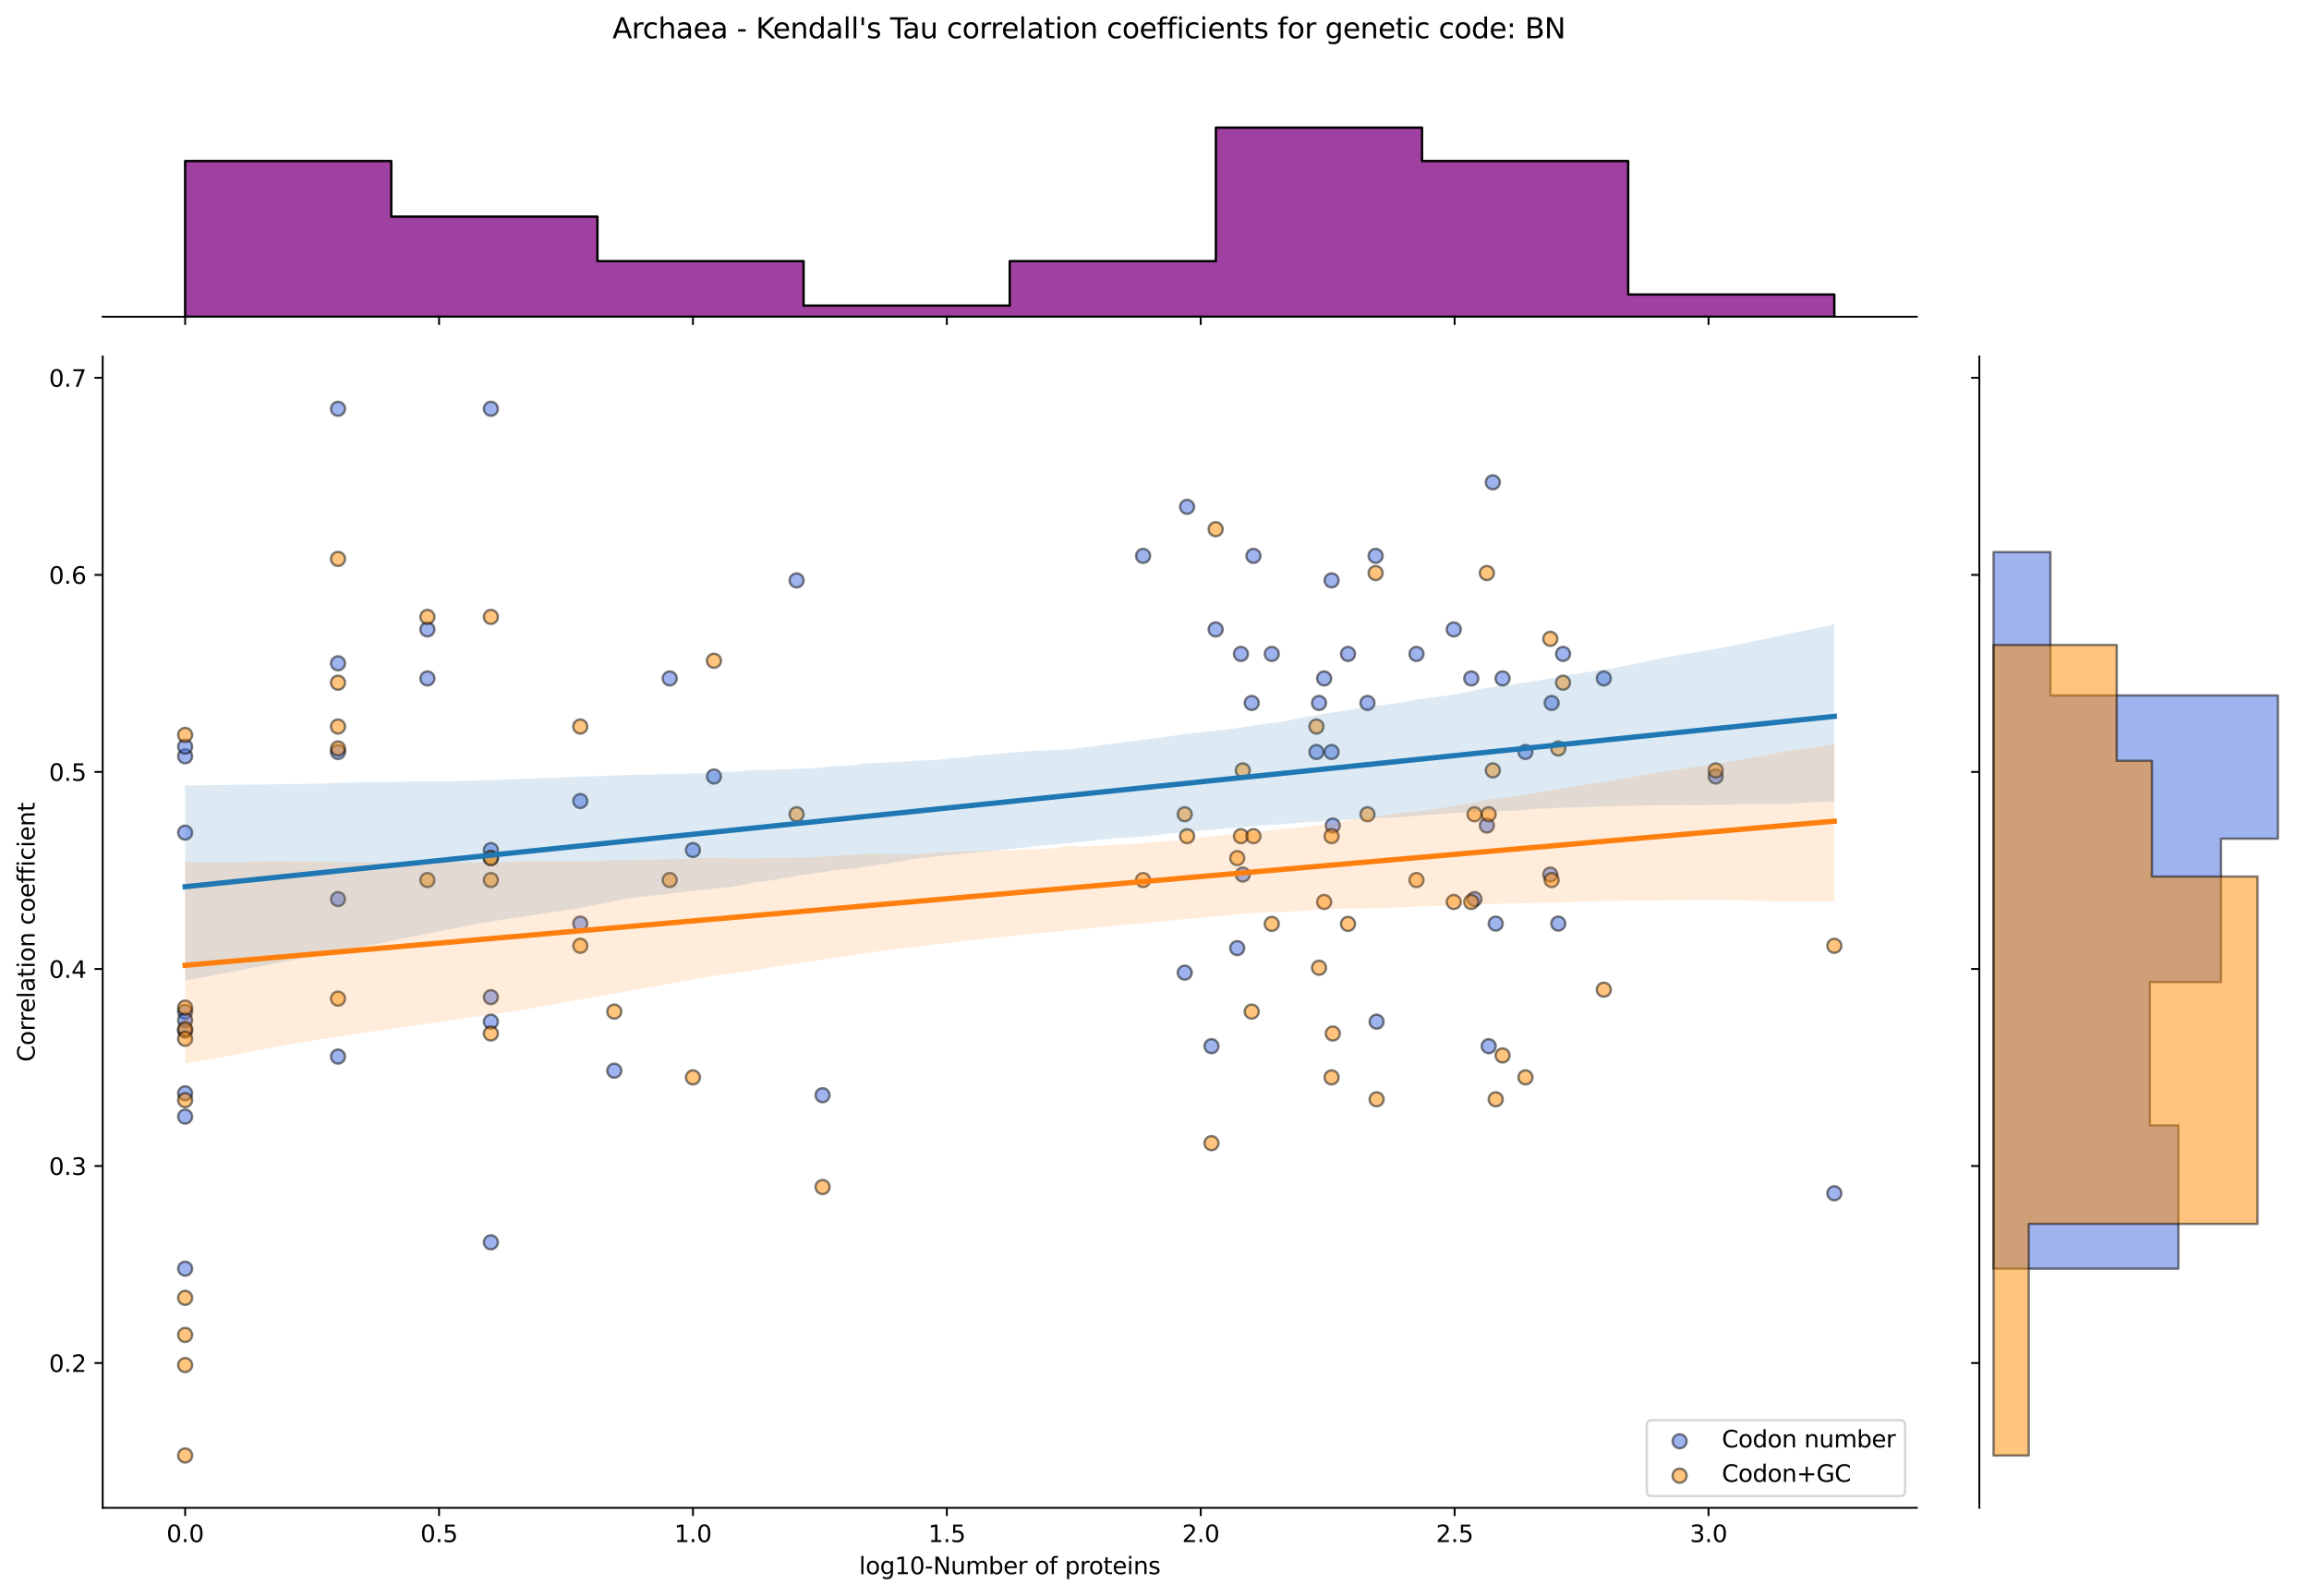 <?xml version="1.0" encoding="utf-8" standalone="no"?>
<!DOCTYPE svg PUBLIC "-//W3C//DTD SVG 1.1//EN"
  "http://www.w3.org/Graphics/SVG/1.1/DTD/svg11.dtd">
<svg xmlns:xlink="http://www.w3.org/1999/xlink" width="984.456pt" height="680.423pt" viewBox="0 0 984.456 680.423" xmlns="http://www.w3.org/2000/svg" version="1.1">
 <defs>
  <style type="text/css">*{stroke-linejoin: round; stroke-linecap: butt}</style>
 </defs>
 <g id="figure_1">
  <g id="patch_1">
   <path d="M 0 680.423 
L 984.456 680.423 
L 984.456 0 
L 0 0 
z
" style="fill: #ffffff"/>
  </g>
  <g id="axes_1">
   <g id="patch_2">
    <path d="M 43.781 642.867 
L 817.232 642.867 
L 817.232 151.966 
L 43.781 151.966 
z
" style="fill: #ffffff"/>
   </g>
   <g id="PathCollection_1">
    <defs>
     <path id="mf981cf87d4" d="M 0 3 
C 0.796 3 1.559 2.684 2.121 2.121 
C 2.684 1.559 3 0.796 3 0 
C 3 -0.796 2.684 -1.559 2.121 -2.121 
C 1.559 -2.684 0.796 -3 0 -3 
C -0.796 -3 -1.559 -2.684 -2.121 -2.121 
C -2.684 -1.559 -3 -0.796 -3 0 
C -3 0.796 -2.684 1.559 -2.121 2.121 
C -1.559 2.684 -0.796 3 0 3 
z
" style="stroke: #000000; stroke-opacity: 0.5"/>
    </defs>
    <g clip-path="url(#pa6a3217fa1)">
     <use xlink:href="#mf981cf87d4" x="527.503" y="404.229" style="fill: #4169e1; fill-opacity: 0.5; stroke: #000000; stroke-opacity: 0.5"/>
     <use xlink:href="#mf981cf87d4" x="619.825" y="268.35" style="fill: #4169e1; fill-opacity: 0.5; stroke: #000000; stroke-opacity: 0.5"/>
     <use xlink:href="#mf981cf87d4" x="487.366" y="236.993" style="fill: #4169e1; fill-opacity: 0.5; stroke: #000000; stroke-opacity: 0.5"/>
     <use xlink:href="#mf981cf87d4" x="505.117" y="414.681" style="fill: #4169e1; fill-opacity: 0.5; stroke: #000000; stroke-opacity: 0.5"/>
     <use xlink:href="#mf981cf87d4" x="603.928" y="278.802" style="fill: #4169e1; fill-opacity: 0.5; stroke: #000000; stroke-opacity: 0.5"/>
     <use xlink:href="#mf981cf87d4" x="247.409" y="393.776" style="fill: #4169e1; fill-opacity: 0.5; stroke: #000000; stroke-opacity: 0.5"/>
     <use xlink:href="#mf981cf87d4" x="660.984" y="372.872" style="fill: #4169e1; fill-opacity: 0.5; stroke: #000000; stroke-opacity: 0.5"/>
     <use xlink:href="#mf981cf87d4" x="561.278" y="320.611" style="fill: #4169e1; fill-opacity: 0.5; stroke: #000000; stroke-opacity: 0.5"/>
     <use xlink:href="#mf981cf87d4" x="209.285" y="174.279" style="fill: #4169e1; fill-opacity: 0.5; stroke: #000000; stroke-opacity: 0.5"/>
     <use xlink:href="#mf981cf87d4" x="78.938" y="540.902" style="fill: #4169e1; fill-opacity: 0.5; stroke: #000000; stroke-opacity: 0.5"/>
     <use xlink:href="#mf981cf87d4" x="144.111" y="450.477" style="fill: #4169e1; fill-opacity: 0.5; stroke: #000000; stroke-opacity: 0.5"/>
     <use xlink:href="#mf981cf87d4" x="661.561" y="299.706" style="fill: #4169e1; fill-opacity: 0.5; stroke: #000000; stroke-opacity: 0.5"/>
     <use xlink:href="#mf981cf87d4" x="78.938" y="354.996" style="fill: #4169e1; fill-opacity: 0.5; stroke: #000000; stroke-opacity: 0.5"/>
     <use xlink:href="#mf981cf87d4" x="516.528" y="446.038" style="fill: #4169e1; fill-opacity: 0.5; stroke: #000000; stroke-opacity: 0.5"/>
     <use xlink:href="#mf981cf87d4" x="261.903" y="456.49" style="fill: #4169e1; fill-opacity: 0.5; stroke: #000000; stroke-opacity: 0.5"/>
     <use xlink:href="#mf981cf87d4" x="529.083" y="278.802" style="fill: #4169e1; fill-opacity: 0.5; stroke: #000000; stroke-opacity: 0.5"/>
     <use xlink:href="#mf981cf87d4" x="529.864" y="372.872" style="fill: #4169e1; fill-opacity: 0.5; stroke: #000000; stroke-opacity: 0.5"/>
     <use xlink:href="#mf981cf87d4" x="583.035" y="299.706" style="fill: #4169e1; fill-opacity: 0.5; stroke: #000000; stroke-opacity: 0.5"/>
     <use xlink:href="#mf981cf87d4" x="285.533" y="289.254" style="fill: #4169e1; fill-opacity: 0.5; stroke: #000000; stroke-opacity: 0.5"/>
     <use xlink:href="#mf981cf87d4" x="782.075" y="508.751" style="fill: #4169e1; fill-opacity: 0.5; stroke: #000000; stroke-opacity: 0.5"/>
     <use xlink:href="#mf981cf87d4" x="182.235" y="289.254" style="fill: #4169e1; fill-opacity: 0.5; stroke: #000000; stroke-opacity: 0.5"/>
     <use xlink:href="#mf981cf87d4" x="518.302" y="268.35" style="fill: #4169e1; fill-opacity: 0.5; stroke: #000000; stroke-opacity: 0.5"/>
     <use xlink:href="#mf981cf87d4" x="533.671" y="299.706" style="fill: #4169e1; fill-opacity: 0.5; stroke: #000000; stroke-opacity: 0.5"/>
     <use xlink:href="#mf981cf87d4" x="634.702" y="446.038" style="fill: #4169e1; fill-opacity: 0.5; stroke: #000000; stroke-opacity: 0.5"/>
     <use xlink:href="#mf981cf87d4" x="144.111" y="174.279" style="fill: #4169e1; fill-opacity: 0.5; stroke: #000000; stroke-opacity: 0.5"/>
     <use xlink:href="#mf981cf87d4" x="683.797" y="289.254" style="fill: #4169e1; fill-opacity: 0.5; stroke: #000000; stroke-opacity: 0.5"/>
     <use xlink:href="#mf981cf87d4" x="640.627" y="289.254" style="fill: #4169e1; fill-opacity: 0.5; stroke: #000000; stroke-opacity: 0.5"/>
     <use xlink:href="#mf981cf87d4" x="78.938" y="322.455" style="fill: #4169e1; fill-opacity: 0.5; stroke: #000000; stroke-opacity: 0.5"/>
     <use xlink:href="#mf981cf87d4" x="144.111" y="383.324" style="fill: #4169e1; fill-opacity: 0.5; stroke: #000000; stroke-opacity: 0.5"/>
     <use xlink:href="#mf981cf87d4" x="506.123" y="216.088" style="fill: #4169e1; fill-opacity: 0.5; stroke: #000000; stroke-opacity: 0.5"/>
     <use xlink:href="#mf981cf87d4" x="78.938" y="318.337" style="fill: #4169e1; fill-opacity: 0.5; stroke: #000000; stroke-opacity: 0.5"/>
     <use xlink:href="#mf981cf87d4" x="247.409" y="341.515" style="fill: #4169e1; fill-opacity: 0.5; stroke: #000000; stroke-opacity: 0.5"/>
     <use xlink:href="#mf981cf87d4" x="562.384" y="299.706" style="fill: #4169e1; fill-opacity: 0.5; stroke: #000000; stroke-opacity: 0.5"/>
     <use xlink:href="#mf981cf87d4" x="664.39" y="393.776" style="fill: #4169e1; fill-opacity: 0.5; stroke: #000000; stroke-opacity: 0.5"/>
     <use xlink:href="#mf981cf87d4" x="568.246" y="351.967" style="fill: #4169e1; fill-opacity: 0.5; stroke: #000000; stroke-opacity: 0.5"/>
     <use xlink:href="#mf981cf87d4" x="666.412" y="278.802" style="fill: #4169e1; fill-opacity: 0.5; stroke: #000000; stroke-opacity: 0.5"/>
     <use xlink:href="#mf981cf87d4" x="209.285" y="425.133" style="fill: #4169e1; fill-opacity: 0.5; stroke: #000000; stroke-opacity: 0.5"/>
     <use xlink:href="#mf981cf87d4" x="627.282" y="289.254" style="fill: #4169e1; fill-opacity: 0.5; stroke: #000000; stroke-opacity: 0.5"/>
     <use xlink:href="#mf981cf87d4" x="567.728" y="247.445" style="fill: #4169e1; fill-opacity: 0.5; stroke: #000000; stroke-opacity: 0.5"/>
     <use xlink:href="#mf981cf87d4" x="78.938" y="431.376" style="fill: #4169e1; fill-opacity: 0.5; stroke: #000000; stroke-opacity: 0.5"/>
     <use xlink:href="#mf981cf87d4" x="295.439" y="362.42" style="fill: #4169e1; fill-opacity: 0.5; stroke: #000000; stroke-opacity: 0.5"/>
     <use xlink:href="#mf981cf87d4" x="731.494" y="331.063" style="fill: #4169e1; fill-opacity: 0.5; stroke: #000000; stroke-opacity: 0.5"/>
     <use xlink:href="#mf981cf87d4" x="636.469" y="205.636" style="fill: #4169e1; fill-opacity: 0.5; stroke: #000000; stroke-opacity: 0.5"/>
     <use xlink:href="#mf981cf87d4" x="637.711" y="393.776" style="fill: #4169e1; fill-opacity: 0.5; stroke: #000000; stroke-opacity: 0.5"/>
     <use xlink:href="#mf981cf87d4" x="209.285" y="362.42" style="fill: #4169e1; fill-opacity: 0.5; stroke: #000000; stroke-opacity: 0.5"/>
     <use xlink:href="#mf981cf87d4" x="650.39" y="320.611" style="fill: #4169e1; fill-opacity: 0.5; stroke: #000000; stroke-opacity: 0.5"/>
     <use xlink:href="#mf981cf87d4" x="144.111" y="282.799" style="fill: #4169e1; fill-opacity: 0.5; stroke: #000000; stroke-opacity: 0.5"/>
     <use xlink:href="#mf981cf87d4" x="304.401" y="331.063" style="fill: #4169e1; fill-opacity: 0.5; stroke: #000000; stroke-opacity: 0.5"/>
     <use xlink:href="#mf981cf87d4" x="542.225" y="278.802" style="fill: #4169e1; fill-opacity: 0.5; stroke: #000000; stroke-opacity: 0.5"/>
     <use xlink:href="#mf981cf87d4" x="534.414" y="236.993" style="fill: #4169e1; fill-opacity: 0.5; stroke: #000000; stroke-opacity: 0.5"/>
     <use xlink:href="#mf981cf87d4" x="574.733" y="278.802" style="fill: #4169e1; fill-opacity: 0.5; stroke: #000000; stroke-opacity: 0.5"/>
     <use xlink:href="#mf981cf87d4" x="633.935" y="351.967" style="fill: #4169e1; fill-opacity: 0.5; stroke: #000000; stroke-opacity: 0.5"/>
     <use xlink:href="#mf981cf87d4" x="350.706" y="466.942" style="fill: #4169e1; fill-opacity: 0.5; stroke: #000000; stroke-opacity: 0.5"/>
     <use xlink:href="#mf981cf87d4" x="209.285" y="529.655" style="fill: #4169e1; fill-opacity: 0.5; stroke: #000000; stroke-opacity: 0.5"/>
     <use xlink:href="#mf981cf87d4" x="209.285" y="435.585" style="fill: #4169e1; fill-opacity: 0.5; stroke: #000000; stroke-opacity: 0.5"/>
     <use xlink:href="#mf981cf87d4" x="144.111" y="320.611" style="fill: #4169e1; fill-opacity: 0.5; stroke: #000000; stroke-opacity: 0.5"/>
     <use xlink:href="#mf981cf87d4" x="586.926" y="435.585" style="fill: #4169e1; fill-opacity: 0.5; stroke: #000000; stroke-opacity: 0.5"/>
     <use xlink:href="#mf981cf87d4" x="78.938" y="434.97" style="fill: #4169e1; fill-opacity: 0.5; stroke: #000000; stroke-opacity: 0.5"/>
     <use xlink:href="#mf981cf87d4" x="628.651" y="383.324" style="fill: #4169e1; fill-opacity: 0.5; stroke: #000000; stroke-opacity: 0.5"/>
     <use xlink:href="#mf981cf87d4" x="339.632" y="247.445" style="fill: #4169e1; fill-opacity: 0.5; stroke: #000000; stroke-opacity: 0.5"/>
     <use xlink:href="#mf981cf87d4" x="567.728" y="320.611" style="fill: #4169e1; fill-opacity: 0.5; stroke: #000000; stroke-opacity: 0.5"/>
     <use xlink:href="#mf981cf87d4" x="78.938" y="439.447" style="fill: #4169e1; fill-opacity: 0.5; stroke: #000000; stroke-opacity: 0.5"/>
     <use xlink:href="#mf981cf87d4" x="182.235" y="268.35" style="fill: #4169e1; fill-opacity: 0.5; stroke: #000000; stroke-opacity: 0.5"/>
     <use xlink:href="#mf981cf87d4" x="564.559" y="289.254" style="fill: #4169e1; fill-opacity: 0.5; stroke: #000000; stroke-opacity: 0.5"/>
     <use xlink:href="#mf981cf87d4" x="586.502" y="236.993" style="fill: #4169e1; fill-opacity: 0.5; stroke: #000000; stroke-opacity: 0.5"/>
     <use xlink:href="#mf981cf87d4" x="78.938" y="466.146" style="fill: #4169e1; fill-opacity: 0.5; stroke: #000000; stroke-opacity: 0.5"/>
     <use xlink:href="#mf981cf87d4" x="78.938" y="476.074" style="fill: #4169e1; fill-opacity: 0.5; stroke: #000000; stroke-opacity: 0.5"/>
    </g>
   </g>
   <g id="PathCollection_2">
    <defs>
     <path id="mcfb6aeb5f5" d="M 0 3 
C 0.796 3 1.559 2.684 2.121 2.121 
C 2.684 1.559 3 0.796 3 0 
C 3 -0.796 2.684 -1.559 2.121 -2.121 
C 1.559 -2.684 0.796 -3 0 -3 
C -0.796 -3 -1.559 -2.684 -2.121 -2.121 
C -2.684 -1.559 -3 -0.796 -3 0 
C -3 0.796 -2.684 1.559 -2.121 2.121 
C -1.559 2.684 -0.796 3 0 3 
z
" style="stroke: #000000; stroke-opacity: 0.5"/>
    </defs>
    <g clip-path="url(#pa6a3217fa1)">
     <use xlink:href="#mcfb6aeb5f5" x="527.503" y="365.853" style="fill: #ff8c00; fill-opacity: 0.5; stroke: #000000; stroke-opacity: 0.5"/>
     <use xlink:href="#mcfb6aeb5f5" x="619.825" y="384.551" style="fill: #ff8c00; fill-opacity: 0.5; stroke: #000000; stroke-opacity: 0.5"/>
     <use xlink:href="#mcfb6aeb5f5" x="487.366" y="375.202" style="fill: #ff8c00; fill-opacity: 0.5; stroke: #000000; stroke-opacity: 0.5"/>
     <use xlink:href="#mcfb6aeb5f5" x="505.117" y="347.156" style="fill: #ff8c00; fill-opacity: 0.5; stroke: #000000; stroke-opacity: 0.5"/>
     <use xlink:href="#mcfb6aeb5f5" x="603.928" y="375.202" style="fill: #ff8c00; fill-opacity: 0.5; stroke: #000000; stroke-opacity: 0.5"/>
     <use xlink:href="#mcfb6aeb5f5" x="247.409" y="309.76" style="fill: #ff8c00; fill-opacity: 0.5; stroke: #000000; stroke-opacity: 0.5"/>
     <use xlink:href="#mcfb6aeb5f5" x="660.984" y="272.365" style="fill: #ff8c00; fill-opacity: 0.5; stroke: #000000; stroke-opacity: 0.5"/>
     <use xlink:href="#mcfb6aeb5f5" x="561.278" y="309.76" style="fill: #ff8c00; fill-opacity: 0.5; stroke: #000000; stroke-opacity: 0.5"/>
     <use xlink:href="#mcfb6aeb5f5" x="209.285" y="375.202" style="fill: #ff8c00; fill-opacity: 0.5; stroke: #000000; stroke-opacity: 0.5"/>
     <use xlink:href="#mcfb6aeb5f5" x="78.938" y="438.712" style="fill: #ff8c00; fill-opacity: 0.5; stroke: #000000; stroke-opacity: 0.5"/>
     <use xlink:href="#mcfb6aeb5f5" x="144.111" y="425.768" style="fill: #ff8c00; fill-opacity: 0.5; stroke: #000000; stroke-opacity: 0.5"/>
     <use xlink:href="#mcfb6aeb5f5" x="661.561" y="375.202" style="fill: #ff8c00; fill-opacity: 0.5; stroke: #000000; stroke-opacity: 0.5"/>
     <use xlink:href="#mcfb6aeb5f5" x="78.938" y="469.049" style="fill: #ff8c00; fill-opacity: 0.5; stroke: #000000; stroke-opacity: 0.5"/>
     <use xlink:href="#mcfb6aeb5f5" x="516.528" y="487.387" style="fill: #ff8c00; fill-opacity: 0.5; stroke: #000000; stroke-opacity: 0.5"/>
     <use xlink:href="#mcfb6aeb5f5" x="261.903" y="431.294" style="fill: #ff8c00; fill-opacity: 0.5; stroke: #000000; stroke-opacity: 0.5"/>
     <use xlink:href="#mcfb6aeb5f5" x="529.083" y="356.504" style="fill: #ff8c00; fill-opacity: 0.5; stroke: #000000; stroke-opacity: 0.5"/>
     <use xlink:href="#mcfb6aeb5f5" x="529.864" y="328.458" style="fill: #ff8c00; fill-opacity: 0.5; stroke: #000000; stroke-opacity: 0.5"/>
     <use xlink:href="#mcfb6aeb5f5" x="583.035" y="347.156" style="fill: #ff8c00; fill-opacity: 0.5; stroke: #000000; stroke-opacity: 0.5"/>
     <use xlink:href="#mcfb6aeb5f5" x="285.533" y="375.202" style="fill: #ff8c00; fill-opacity: 0.5; stroke: #000000; stroke-opacity: 0.5"/>
     <use xlink:href="#mcfb6aeb5f5" x="782.075" y="403.248" style="fill: #ff8c00; fill-opacity: 0.5; stroke: #000000; stroke-opacity: 0.5"/>
     <use xlink:href="#mcfb6aeb5f5" x="182.235" y="263.017" style="fill: #ff8c00; fill-opacity: 0.5; stroke: #000000; stroke-opacity: 0.5"/>
     <use xlink:href="#mcfb6aeb5f5" x="518.302" y="225.622" style="fill: #ff8c00; fill-opacity: 0.5; stroke: #000000; stroke-opacity: 0.5"/>
     <use xlink:href="#mcfb6aeb5f5" x="533.671" y="431.294" style="fill: #ff8c00; fill-opacity: 0.5; stroke: #000000; stroke-opacity: 0.5"/>
     <use xlink:href="#mcfb6aeb5f5" x="634.702" y="347.156" style="fill: #ff8c00; fill-opacity: 0.5; stroke: #000000; stroke-opacity: 0.5"/>
     <use xlink:href="#mcfb6aeb5f5" x="144.111" y="309.76" style="fill: #ff8c00; fill-opacity: 0.5; stroke: #000000; stroke-opacity: 0.5"/>
     <use xlink:href="#mcfb6aeb5f5" x="683.797" y="421.946" style="fill: #ff8c00; fill-opacity: 0.5; stroke: #000000; stroke-opacity: 0.5"/>
     <use xlink:href="#mcfb6aeb5f5" x="640.627" y="449.992" style="fill: #ff8c00; fill-opacity: 0.5; stroke: #000000; stroke-opacity: 0.5"/>
     <use xlink:href="#mcfb6aeb5f5" x="78.938" y="442.89" style="fill: #ff8c00; fill-opacity: 0.5; stroke: #000000; stroke-opacity: 0.5"/>
     <use xlink:href="#mcfb6aeb5f5" x="144.111" y="319.109" style="fill: #ff8c00; fill-opacity: 0.5; stroke: #000000; stroke-opacity: 0.5"/>
     <use xlink:href="#mcfb6aeb5f5" x="506.123" y="356.504" style="fill: #ff8c00; fill-opacity: 0.5; stroke: #000000; stroke-opacity: 0.5"/>
     <use xlink:href="#mcfb6aeb5f5" x="78.938" y="429.608" style="fill: #ff8c00; fill-opacity: 0.5; stroke: #000000; stroke-opacity: 0.5"/>
     <use xlink:href="#mcfb6aeb5f5" x="247.409" y="403.248" style="fill: #ff8c00; fill-opacity: 0.5; stroke: #000000; stroke-opacity: 0.5"/>
     <use xlink:href="#mcfb6aeb5f5" x="562.384" y="412.597" style="fill: #ff8c00; fill-opacity: 0.5; stroke: #000000; stroke-opacity: 0.5"/>
     <use xlink:href="#mcfb6aeb5f5" x="664.39" y="319.109" style="fill: #ff8c00; fill-opacity: 0.5; stroke: #000000; stroke-opacity: 0.5"/>
     <use xlink:href="#mcfb6aeb5f5" x="568.246" y="440.643" style="fill: #ff8c00; fill-opacity: 0.5; stroke: #000000; stroke-opacity: 0.5"/>
     <use xlink:href="#mcfb6aeb5f5" x="666.412" y="291.063" style="fill: #ff8c00; fill-opacity: 0.5; stroke: #000000; stroke-opacity: 0.5"/>
     <use xlink:href="#mcfb6aeb5f5" x="209.285" y="365.853" style="fill: #ff8c00; fill-opacity: 0.5; stroke: #000000; stroke-opacity: 0.5"/>
     <use xlink:href="#mcfb6aeb5f5" x="627.282" y="384.551" style="fill: #ff8c00; fill-opacity: 0.5; stroke: #000000; stroke-opacity: 0.5"/>
     <use xlink:href="#mcfb6aeb5f5" x="567.728" y="356.504" style="fill: #ff8c00; fill-opacity: 0.5; stroke: #000000; stroke-opacity: 0.5"/>
     <use xlink:href="#mcfb6aeb5f5" x="78.938" y="569.142" style="fill: #ff8c00; fill-opacity: 0.5; stroke: #000000; stroke-opacity: 0.5"/>
     <use xlink:href="#mcfb6aeb5f5" x="295.439" y="459.341" style="fill: #ff8c00; fill-opacity: 0.5; stroke: #000000; stroke-opacity: 0.5"/>
     <use xlink:href="#mcfb6aeb5f5" x="731.494" y="328.458" style="fill: #ff8c00; fill-opacity: 0.5; stroke: #000000; stroke-opacity: 0.5"/>
     <use xlink:href="#mcfb6aeb5f5" x="636.469" y="328.458" style="fill: #ff8c00; fill-opacity: 0.5; stroke: #000000; stroke-opacity: 0.5"/>
     <use xlink:href="#mcfb6aeb5f5" x="637.711" y="468.69" style="fill: #ff8c00; fill-opacity: 0.5; stroke: #000000; stroke-opacity: 0.5"/>
     <use xlink:href="#mcfb6aeb5f5" x="209.285" y="263.017" style="fill: #ff8c00; fill-opacity: 0.5; stroke: #000000; stroke-opacity: 0.5"/>
     <use xlink:href="#mcfb6aeb5f5" x="650.39" y="459.341" style="fill: #ff8c00; fill-opacity: 0.5; stroke: #000000; stroke-opacity: 0.5"/>
     <use xlink:href="#mcfb6aeb5f5" x="144.111" y="238.299" style="fill: #ff8c00; fill-opacity: 0.5; stroke: #000000; stroke-opacity: 0.5"/>
     <use xlink:href="#mcfb6aeb5f5" x="304.401" y="281.714" style="fill: #ff8c00; fill-opacity: 0.5; stroke: #000000; stroke-opacity: 0.5"/>
     <use xlink:href="#mcfb6aeb5f5" x="542.225" y="393.899" style="fill: #ff8c00; fill-opacity: 0.5; stroke: #000000; stroke-opacity: 0.5"/>
     <use xlink:href="#mcfb6aeb5f5" x="534.414" y="356.504" style="fill: #ff8c00; fill-opacity: 0.5; stroke: #000000; stroke-opacity: 0.5"/>
     <use xlink:href="#mcfb6aeb5f5" x="574.733" y="393.899" style="fill: #ff8c00; fill-opacity: 0.5; stroke: #000000; stroke-opacity: 0.5"/>
     <use xlink:href="#mcfb6aeb5f5" x="633.935" y="244.319" style="fill: #ff8c00; fill-opacity: 0.5; stroke: #000000; stroke-opacity: 0.5"/>
     <use xlink:href="#mcfb6aeb5f5" x="350.706" y="506.085" style="fill: #ff8c00; fill-opacity: 0.5; stroke: #000000; stroke-opacity: 0.5"/>
     <use xlink:href="#mcfb6aeb5f5" x="209.285" y="440.643" style="fill: #ff8c00; fill-opacity: 0.5; stroke: #000000; stroke-opacity: 0.5"/>
     <use xlink:href="#mcfb6aeb5f5" x="209.285" y="365.853" style="fill: #ff8c00; fill-opacity: 0.5; stroke: #000000; stroke-opacity: 0.5"/>
     <use xlink:href="#mcfb6aeb5f5" x="144.111" y="291.063" style="fill: #ff8c00; fill-opacity: 0.5; stroke: #000000; stroke-opacity: 0.5"/>
     <use xlink:href="#mcfb6aeb5f5" x="586.926" y="468.69" style="fill: #ff8c00; fill-opacity: 0.5; stroke: #000000; stroke-opacity: 0.5"/>
     <use xlink:href="#mcfb6aeb5f5" x="78.938" y="620.553" style="fill: #ff8c00; fill-opacity: 0.5; stroke: #000000; stroke-opacity: 0.5"/>
     <use xlink:href="#mcfb6aeb5f5" x="628.651" y="347.156" style="fill: #ff8c00; fill-opacity: 0.5; stroke: #000000; stroke-opacity: 0.5"/>
     <use xlink:href="#mcfb6aeb5f5" x="339.632" y="347.156" style="fill: #ff8c00; fill-opacity: 0.5; stroke: #000000; stroke-opacity: 0.5"/>
     <use xlink:href="#mcfb6aeb5f5" x="567.728" y="459.341" style="fill: #ff8c00; fill-opacity: 0.5; stroke: #000000; stroke-opacity: 0.5"/>
     <use xlink:href="#mcfb6aeb5f5" x="78.938" y="553.336" style="fill: #ff8c00; fill-opacity: 0.5; stroke: #000000; stroke-opacity: 0.5"/>
     <use xlink:href="#mcfb6aeb5f5" x="182.235" y="375.202" style="fill: #ff8c00; fill-opacity: 0.5; stroke: #000000; stroke-opacity: 0.5"/>
     <use xlink:href="#mcfb6aeb5f5" x="564.559" y="384.551" style="fill: #ff8c00; fill-opacity: 0.5; stroke: #000000; stroke-opacity: 0.5"/>
     <use xlink:href="#mcfb6aeb5f5" x="586.502" y="244.319" style="fill: #ff8c00; fill-opacity: 0.5; stroke: #000000; stroke-opacity: 0.5"/>
     <use xlink:href="#mcfb6aeb5f5" x="78.938" y="581.992" style="fill: #ff8c00; fill-opacity: 0.5; stroke: #000000; stroke-opacity: 0.5"/>
     <use xlink:href="#mcfb6aeb5f5" x="78.938" y="313.336" style="fill: #ff8c00; fill-opacity: 0.5; stroke: #000000; stroke-opacity: 0.5"/>
    </g>
   </g>
   <g id="PolyCollection_1">
    <path d="M 78.938 334.882 
L 78.938 417.996 
L 86.04 416.782 
L 93.143 415.407 
L 100.245 414.026 
L 107.348 412.644 
L 114.45 411.291 
L 121.552 410.022 
L 128.655 408.592 
L 135.757 407.307 
L 142.86 405.969 
L 149.962 404.552 
L 157.064 403.134 
L 164.167 401.771 
L 171.269 400.299 
L 178.372 398.852 
L 185.474 397.456 
L 192.576 396.051 
L 199.679 394.635 
L 206.781 393.323 
L 213.884 392.19 
L 220.986 391.096 
L 228.088 390 
L 235.191 388.893 
L 242.293 387.961 
L 249.396 386.668 
L 256.498 385.252 
L 263.6 383.826 
L 270.703 382.619 
L 277.805 381.852 
L 284.908 381.132 
L 292.01 380.137 
L 299.112 379.444 
L 306.215 378.751 
L 313.317 377.915 
L 320.419 376.426 
L 327.522 375.515 
L 334.624 374.346 
L 341.727 373.121 
L 348.829 372.127 
L 355.931 371.019 
L 363.034 370.348 
L 370.136 369.354 
L 377.239 368.345 
L 384.341 367.186 
L 391.443 366.027 
L 398.546 365.189 
L 405.648 364.47 
L 412.751 363.748 
L 419.853 363.029 
L 426.955 362.31 
L 434.058 361.597 
L 441.16 360.876 
L 448.263 360.186 
L 455.365 359.539 
L 462.467 358.726 
L 469.57 358.008 
L 476.672 357.326 
L 483.775 357.001 
L 490.877 356.293 
L 497.979 355.42 
L 505.082 354.785 
L 512.184 354.15 
L 519.287 353.523 
L 526.389 352.889 
L 533.491 352.376 
L 540.594 351.703 
L 547.696 351.357 
L 554.799 350.724 
L 561.901 350.267 
L 569.003 349.81 
L 576.106 349.354 
L 583.208 349.099 
L 590.31 348.64 
L 597.413 348.38 
L 604.515 347.706 
L 611.618 347.23 
L 618.72 346.715 
L 625.822 346.289 
L 632.925 346.008 
L 640.027 345.87 
L 647.13 345.521 
L 654.232 344.835 
L 661.334 344.619 
L 668.437 344.305 
L 675.539 344.105 
L 682.642 343.9 
L 689.744 343.694 
L 696.846 343.494 
L 703.949 343.329 
L 711.051 343.279 
L 718.154 343.228 
L 725.256 343.262 
L 732.358 343.191 
L 739.461 342.987 
L 746.563 342.785 
L 753.666 342.669 
L 760.768 342.867 
L 767.87 342.352 
L 774.973 341.973 
L 782.075 341.77 
L 782.075 266.163 
L 782.075 266.163 
L 774.973 267.656 
L 767.87 269.15 
L 760.768 270.647 
L 753.666 272.148 
L 746.563 273.649 
L 739.461 275.114 
L 732.358 276.525 
L 725.256 277.735 
L 718.154 278.919 
L 711.051 280.108 
L 703.949 281.581 
L 696.846 283.053 
L 689.744 284.525 
L 682.642 285.644 
L 675.539 286.743 
L 668.437 287.843 
L 661.334 289.182 
L 654.232 290.425 
L 647.13 291.521 
L 640.027 292.352 
L 632.925 293.406 
L 625.822 294.967 
L 618.72 296.315 
L 611.618 297.226 
L 604.515 298.141 
L 597.413 299.473 
L 590.31 300.487 
L 583.208 301.281 
L 576.106 302.447 
L 569.003 303.625 
L 561.901 304.755 
L 554.799 306.046 
L 547.696 307.526 
L 540.594 308.446 
L 533.491 309.404 
L 526.389 310.59 
L 519.287 311.404 
L 512.184 312.176 
L 505.082 312.959 
L 497.979 314.014 
L 490.877 314.937 
L 483.775 315.866 
L 476.672 316.804 
L 469.57 317.683 
L 462.467 318.626 
L 455.365 319.508 
L 448.263 319.811 
L 441.16 320.104 
L 434.058 320.611 
L 426.955 321.302 
L 419.853 321.728 
L 412.751 322.639 
L 405.648 323.21 
L 398.546 324.075 
L 391.443 324.283 
L 384.341 324.712 
L 377.239 325.205 
L 370.136 325.323 
L 363.034 326.343 
L 355.931 326.627 
L 348.829 327.4 
L 341.727 327.74 
L 334.624 328.003 
L 327.522 328.236 
L 320.419 328.276 
L 313.317 329.06 
L 306.215 329.053 
L 299.112 329.665 
L 292.01 329.87 
L 284.908 329.964 
L 277.805 330.265 
L 270.703 330.332 
L 263.6 330.582 
L 256.498 330.834 
L 249.396 331.086 
L 242.293 331.346 
L 235.191 331.606 
L 228.088 331.865 
L 220.986 332.125 
L 213.884 332.418 
L 206.781 332.64 
L 199.679 332.915 
L 192.576 333.031 
L 185.474 333.01 
L 178.372 333.128 
L 171.269 333.248 
L 164.167 333.368 
L 157.064 333.489 
L 149.962 333.62 
L 142.86 333.839 
L 135.757 334.134 
L 128.655 334.228 
L 121.552 334.321 
L 114.45 334.415 
L 107.348 334.508 
L 100.245 334.602 
L 93.143 334.695 
L 86.04 334.789 
L 78.938 334.882 
z
" clip-path="url(#pa6a3217fa1)" style="fill: #1f77b4; fill-opacity: 0.15"/>
   </g>
   <g id="PolyCollection_2">
    <path d="M 78.938 367.55 
L 78.938 453.537 
L 86.04 452.287 
L 93.143 451.034 
L 100.245 449.69 
L 107.348 448.33 
L 114.45 446.97 
L 121.552 445.618 
L 128.655 444.377 
L 135.757 443.289 
L 142.86 442.274 
L 149.962 441.039 
L 157.064 440.015 
L 164.167 439.004 
L 171.269 437.992 
L 178.372 436.981 
L 185.474 435.969 
L 192.576 434.958 
L 199.679 433.874 
L 206.781 432.896 
L 213.884 431.917 
L 220.986 430.843 
L 228.088 429.591 
L 235.191 428.336 
L 242.293 427.039 
L 249.396 425.789 
L 256.498 424.556 
L 263.6 423.293 
L 270.703 422.082 
L 277.805 420.777 
L 284.908 419.477 
L 292.01 418.164 
L 299.112 416.959 
L 306.215 415.751 
L 313.317 414.832 
L 320.419 413.877 
L 327.522 412.608 
L 334.624 411.556 
L 341.727 410.504 
L 348.829 409.448 
L 355.931 408.381 
L 363.034 407.328 
L 370.136 406.282 
L 377.239 405.235 
L 384.341 404.349 
L 391.443 403.692 
L 398.546 402.565 
L 405.648 401.956 
L 412.751 400.889 
L 419.853 400.274 
L 426.955 399.628 
L 434.058 398.773 
L 441.16 398.029 
L 448.263 397.339 
L 455.365 396.644 
L 462.467 396.004 
L 469.57 395.286 
L 476.672 394.552 
L 483.775 393.993 
L 490.877 393.305 
L 497.979 392.578 
L 505.082 391.845 
L 512.184 391.312 
L 519.287 390.652 
L 526.389 389.976 
L 533.491 389.305 
L 540.594 388.988 
L 547.696 388.802 
L 554.799 388.434 
L 561.901 387.735 
L 569.003 387.492 
L 576.106 387.342 
L 583.208 387.31 
L 590.31 387.145 
L 597.413 386.794 
L 604.515 386.54 
L 611.618 386.386 
L 618.72 386.047 
L 625.822 385.773 
L 632.925 385.495 
L 640.027 385.304 
L 647.13 385.164 
L 654.232 385.023 
L 661.334 384.825 
L 668.437 384.597 
L 675.539 384.351 
L 682.642 384.153 
L 689.744 384.133 
L 696.846 383.98 
L 703.949 383.971 
L 711.051 383.882 
L 718.154 383.797 
L 725.256 383.699 
L 732.358 383.729 
L 739.461 383.8 
L 746.563 384 
L 753.666 384.198 
L 760.768 384.236 
L 767.87 384.269 
L 774.973 384.301 
L 782.075 384.328 
L 782.075 317.099 
L 782.075 317.099 
L 774.973 318.453 
L 767.87 319.385 
L 760.768 320.361 
L 753.666 321.715 
L 746.563 323.076 
L 739.461 324.374 
L 732.358 325.468 
L 725.256 326.562 
L 718.154 327.656 
L 711.051 328.751 
L 703.949 329.895 
L 696.846 331.126 
L 689.744 332.359 
L 682.642 333.587 
L 675.539 334.498 
L 668.437 335.735 
L 661.334 336.977 
L 654.232 338.081 
L 647.13 339.397 
L 640.027 340.099 
L 632.925 341.25 
L 625.822 342.451 
L 618.72 343.81 
L 611.618 344.848 
L 604.515 346.039 
L 597.413 346.529 
L 590.31 347.593 
L 583.208 348.767 
L 576.106 349.587 
L 569.003 350.836 
L 561.901 351.804 
L 554.799 352.742 
L 547.696 353.465 
L 540.594 354.11 
L 533.491 354.909 
L 526.389 355.367 
L 519.287 356.326 
L 512.184 357.047 
L 505.082 357.905 
L 497.979 358.537 
L 490.877 359.184 
L 483.775 359.731 
L 476.672 360.119 
L 469.57 360.543 
L 462.467 360.868 
L 455.365 360.632 
L 448.263 361.732 
L 441.16 362.059 
L 434.058 362.343 
L 426.955 362.527 
L 419.853 362.717 
L 412.751 362.983 
L 405.648 363.087 
L 398.546 363.519 
L 391.443 364.18 
L 384.341 364.052 
L 377.239 364.058 
L 370.136 363.995 
L 363.034 364.373 
L 355.931 364.891 
L 348.829 365.29 
L 341.727 365.652 
L 334.624 365.741 
L 327.522 365.825 
L 320.419 365.908 
L 313.317 365.888 
L 306.215 365.799 
L 299.112 365.86 
L 292.01 366.24 
L 284.908 366.342 
L 277.805 366.431 
L 270.703 366.746 
L 263.6 366.737 
L 256.498 367.021 
L 249.396 367.081 
L 242.293 367.252 
L 235.191 367.168 
L 228.088 367.035 
L 220.986 367.173 
L 213.884 367.458 
L 206.781 367.721 
L 199.679 367.667 
L 192.576 367.613 
L 185.474 367.558 
L 178.372 367.773 
L 171.269 367.876 
L 164.167 367.811 
L 157.064 367.731 
L 149.962 367.557 
L 142.86 367.442 
L 135.757 367.431 
L 128.655 367.381 
L 121.552 367.265 
L 114.45 367.232 
L 107.348 367.412 
L 100.245 367.592 
L 93.143 367.603 
L 86.04 367.577 
L 78.938 367.55 
z
" clip-path="url(#pa6a3217fa1)" style="fill: #ff7f0e; fill-opacity: 0.15"/>
   </g>
   <g id="matplotlib.axis_1">
    <g id="xtick_1">
     <g id="line2d_1">
      <defs>
       <path id="m68b53e589e" d="M 0 0 
L 0 3.5 
" style="stroke: #000000; stroke-width: 0.8"/>
      </defs>
      <g>
       <use xlink:href="#m68b53e589e" x="78.938" y="642.867" style="stroke: #000000; stroke-width: 0.8"/>
      </g>
     </g>
     <g id="text_1">
      <!-- 0.0 -->
      <g transform="translate(70.987 657.465) scale(0.1 -0.1)">
       <defs>
        <path id="DejaVuSans-30" d="M 2034 4250 
Q 1547 4250 1301 3770 
Q 1056 3291 1056 2328 
Q 1056 1369 1301 889 
Q 1547 409 2034 409 
Q 2525 409 2770 889 
Q 3016 1369 3016 2328 
Q 3016 3291 2770 3770 
Q 2525 4250 2034 4250 
z
M 2034 4750 
Q 2819 4750 3233 4129 
Q 3647 3509 3647 2328 
Q 3647 1150 3233 529 
Q 2819 -91 2034 -91 
Q 1250 -91 836 529 
Q 422 1150 422 2328 
Q 422 3509 836 4129 
Q 1250 4750 2034 4750 
z
" transform="scale(0.016)"/>
        <path id="DejaVuSans-2e" d="M 684 794 
L 1344 794 
L 1344 0 
L 684 0 
L 684 794 
z
" transform="scale(0.016)"/>
       </defs>
       <use xlink:href="#DejaVuSans-30"/>
       <use xlink:href="#DejaVuSans-2e" x="63.623"/>
       <use xlink:href="#DejaVuSans-30" x="95.41"/>
      </g>
     </g>
    </g>
    <g id="xtick_2">
     <g id="line2d_2">
      <g>
       <use xlink:href="#m68b53e589e" x="187.189" y="642.867" style="stroke: #000000; stroke-width: 0.8"/>
      </g>
     </g>
     <g id="text_2">
      <!-- 0.5 -->
      <g transform="translate(179.237 657.465) scale(0.1 -0.1)">
       <defs>
        <path id="DejaVuSans-35" d="M 691 4666 
L 3169 4666 
L 3169 4134 
L 1269 4134 
L 1269 2991 
Q 1406 3038 1543 3061 
Q 1681 3084 1819 3084 
Q 2600 3084 3056 2656 
Q 3513 2228 3513 1497 
Q 3513 744 3044 326 
Q 2575 -91 1722 -91 
Q 1428 -91 1123 -41 
Q 819 9 494 109 
L 494 744 
Q 775 591 1075 516 
Q 1375 441 1709 441 
Q 2250 441 2565 725 
Q 2881 1009 2881 1497 
Q 2881 1984 2565 2268 
Q 2250 2553 1709 2553 
Q 1456 2553 1204 2497 
Q 953 2441 691 2322 
L 691 4666 
z
" transform="scale(0.016)"/>
       </defs>
       <use xlink:href="#DejaVuSans-30"/>
       <use xlink:href="#DejaVuSans-2e" x="63.623"/>
       <use xlink:href="#DejaVuSans-35" x="95.41"/>
      </g>
     </g>
    </g>
    <g id="xtick_3">
     <g id="line2d_3">
      <g>
       <use xlink:href="#m68b53e589e" x="295.439" y="642.867" style="stroke: #000000; stroke-width: 0.8"/>
      </g>
     </g>
     <g id="text_3">
      <!-- 1.0 -->
      <g transform="translate(287.488 657.465) scale(0.1 -0.1)">
       <defs>
        <path id="DejaVuSans-31" d="M 794 531 
L 1825 531 
L 1825 4091 
L 703 3866 
L 703 4441 
L 1819 4666 
L 2450 4666 
L 2450 531 
L 3481 531 
L 3481 0 
L 794 0 
L 794 531 
z
" transform="scale(0.016)"/>
       </defs>
       <use xlink:href="#DejaVuSans-31"/>
       <use xlink:href="#DejaVuSans-2e" x="63.623"/>
       <use xlink:href="#DejaVuSans-30" x="95.41"/>
      </g>
     </g>
    </g>
    <g id="xtick_4">
     <g id="line2d_4">
      <g>
       <use xlink:href="#m68b53e589e" x="403.69" y="642.867" style="stroke: #000000; stroke-width: 0.8"/>
      </g>
     </g>
     <g id="text_4">
      <!-- 1.5 -->
      <g transform="translate(395.738 657.465) scale(0.1 -0.1)">
       <use xlink:href="#DejaVuSans-31"/>
       <use xlink:href="#DejaVuSans-2e" x="63.623"/>
       <use xlink:href="#DejaVuSans-35" x="95.41"/>
      </g>
     </g>
    </g>
    <g id="xtick_5">
     <g id="line2d_5">
      <g>
       <use xlink:href="#m68b53e589e" x="511.941" y="642.867" style="stroke: #000000; stroke-width: 0.8"/>
      </g>
     </g>
     <g id="text_5">
      <!-- 2.0 -->
      <g transform="translate(503.989 657.465) scale(0.1 -0.1)">
       <defs>
        <path id="DejaVuSans-32" d="M 1228 531 
L 3431 531 
L 3431 0 
L 469 0 
L 469 531 
Q 828 903 1448 1529 
Q 2069 2156 2228 2338 
Q 2531 2678 2651 2914 
Q 2772 3150 2772 3378 
Q 2772 3750 2511 3984 
Q 2250 4219 1831 4219 
Q 1534 4219 1204 4116 
Q 875 4013 500 3803 
L 500 4441 
Q 881 4594 1212 4672 
Q 1544 4750 1819 4750 
Q 2544 4750 2975 4387 
Q 3406 4025 3406 3419 
Q 3406 3131 3298 2873 
Q 3191 2616 2906 2266 
Q 2828 2175 2409 1742 
Q 1991 1309 1228 531 
z
" transform="scale(0.016)"/>
       </defs>
       <use xlink:href="#DejaVuSans-32"/>
       <use xlink:href="#DejaVuSans-2e" x="63.623"/>
       <use xlink:href="#DejaVuSans-30" x="95.41"/>
      </g>
     </g>
    </g>
    <g id="xtick_6">
     <g id="line2d_6">
      <g>
       <use xlink:href="#m68b53e589e" x="620.191" y="642.867" style="stroke: #000000; stroke-width: 0.8"/>
      </g>
     </g>
     <g id="text_6">
      <!-- 2.5 -->
      <g transform="translate(612.24 657.465) scale(0.1 -0.1)">
       <use xlink:href="#DejaVuSans-32"/>
       <use xlink:href="#DejaVuSans-2e" x="63.623"/>
       <use xlink:href="#DejaVuSans-35" x="95.41"/>
      </g>
     </g>
    </g>
    <g id="xtick_7">
     <g id="line2d_7">
      <g>
       <use xlink:href="#m68b53e589e" x="728.442" y="642.867" style="stroke: #000000; stroke-width: 0.8"/>
      </g>
     </g>
     <g id="text_7">
      <!-- 3.0 -->
      <g transform="translate(720.49 657.465) scale(0.1 -0.1)">
       <defs>
        <path id="DejaVuSans-33" d="M 2597 2516 
Q 3050 2419 3304 2112 
Q 3559 1806 3559 1356 
Q 3559 666 3084 287 
Q 2609 -91 1734 -91 
Q 1441 -91 1130 -33 
Q 819 25 488 141 
L 488 750 
Q 750 597 1062 519 
Q 1375 441 1716 441 
Q 2309 441 2620 675 
Q 2931 909 2931 1356 
Q 2931 1769 2642 2001 
Q 2353 2234 1838 2234 
L 1294 2234 
L 1294 2753 
L 1863 2753 
Q 2328 2753 2575 2939 
Q 2822 3125 2822 3475 
Q 2822 3834 2567 4026 
Q 2313 4219 1838 4219 
Q 1578 4219 1281 4162 
Q 984 4106 628 3988 
L 628 4550 
Q 988 4650 1302 4700 
Q 1616 4750 1894 4750 
Q 2613 4750 3031 4423 
Q 3450 4097 3450 3541 
Q 3450 3153 3228 2886 
Q 3006 2619 2597 2516 
z
" transform="scale(0.016)"/>
       </defs>
       <use xlink:href="#DejaVuSans-33"/>
       <use xlink:href="#DejaVuSans-2e" x="63.623"/>
       <use xlink:href="#DejaVuSans-30" x="95.41"/>
      </g>
     </g>
    </g>
    <g id="text_8">
     <!-- log10-Number of proteins -->
     <g transform="translate(366.258 671.143) scale(0.1 -0.1)">
      <defs>
       <path id="DejaVuSans-6c" d="M 603 4863 
L 1178 4863 
L 1178 0 
L 603 0 
L 603 4863 
z
" transform="scale(0.016)"/>
       <path id="DejaVuSans-6f" d="M 1959 3097 
Q 1497 3097 1228 2736 
Q 959 2375 959 1747 
Q 959 1119 1226 758 
Q 1494 397 1959 397 
Q 2419 397 2687 759 
Q 2956 1122 2956 1747 
Q 2956 2369 2687 2733 
Q 2419 3097 1959 3097 
z
M 1959 3584 
Q 2709 3584 3137 3096 
Q 3566 2609 3566 1747 
Q 3566 888 3137 398 
Q 2709 -91 1959 -91 
Q 1206 -91 779 398 
Q 353 888 353 1747 
Q 353 2609 779 3096 
Q 1206 3584 1959 3584 
z
" transform="scale(0.016)"/>
       <path id="DejaVuSans-67" d="M 2906 1791 
Q 2906 2416 2648 2759 
Q 2391 3103 1925 3103 
Q 1463 3103 1205 2759 
Q 947 2416 947 1791 
Q 947 1169 1205 825 
Q 1463 481 1925 481 
Q 2391 481 2648 825 
Q 2906 1169 2906 1791 
z
M 3481 434 
Q 3481 -459 3084 -895 
Q 2688 -1331 1869 -1331 
Q 1566 -1331 1297 -1286 
Q 1028 -1241 775 -1147 
L 775 -588 
Q 1028 -725 1275 -790 
Q 1522 -856 1778 -856 
Q 2344 -856 2625 -561 
Q 2906 -266 2906 331 
L 2906 616 
Q 2728 306 2450 153 
Q 2172 0 1784 0 
Q 1141 0 747 490 
Q 353 981 353 1791 
Q 353 2603 747 3093 
Q 1141 3584 1784 3584 
Q 2172 3584 2450 3431 
Q 2728 3278 2906 2969 
L 2906 3500 
L 3481 3500 
L 3481 434 
z
" transform="scale(0.016)"/>
       <path id="DejaVuSans-2d" d="M 313 2009 
L 1997 2009 
L 1997 1497 
L 313 1497 
L 313 2009 
z
" transform="scale(0.016)"/>
       <path id="DejaVuSans-4e" d="M 628 4666 
L 1478 4666 
L 3547 763 
L 3547 4666 
L 4159 4666 
L 4159 0 
L 3309 0 
L 1241 3903 
L 1241 0 
L 628 0 
L 628 4666 
z
" transform="scale(0.016)"/>
       <path id="DejaVuSans-75" d="M 544 1381 
L 544 3500 
L 1119 3500 
L 1119 1403 
Q 1119 906 1312 657 
Q 1506 409 1894 409 
Q 2359 409 2629 706 
Q 2900 1003 2900 1516 
L 2900 3500 
L 3475 3500 
L 3475 0 
L 2900 0 
L 2900 538 
Q 2691 219 2414 64 
Q 2138 -91 1772 -91 
Q 1169 -91 856 284 
Q 544 659 544 1381 
z
M 1991 3584 
L 1991 3584 
z
" transform="scale(0.016)"/>
       <path id="DejaVuSans-6d" d="M 3328 2828 
Q 3544 3216 3844 3400 
Q 4144 3584 4550 3584 
Q 5097 3584 5394 3201 
Q 5691 2819 5691 2113 
L 5691 0 
L 5113 0 
L 5113 2094 
Q 5113 2597 4934 2840 
Q 4756 3084 4391 3084 
Q 3944 3084 3684 2787 
Q 3425 2491 3425 1978 
L 3425 0 
L 2847 0 
L 2847 2094 
Q 2847 2600 2669 2842 
Q 2491 3084 2119 3084 
Q 1678 3084 1418 2786 
Q 1159 2488 1159 1978 
L 1159 0 
L 581 0 
L 581 3500 
L 1159 3500 
L 1159 2956 
Q 1356 3278 1631 3431 
Q 1906 3584 2284 3584 
Q 2666 3584 2933 3390 
Q 3200 3197 3328 2828 
z
" transform="scale(0.016)"/>
       <path id="DejaVuSans-62" d="M 3116 1747 
Q 3116 2381 2855 2742 
Q 2594 3103 2138 3103 
Q 1681 3103 1420 2742 
Q 1159 2381 1159 1747 
Q 1159 1113 1420 752 
Q 1681 391 2138 391 
Q 2594 391 2855 752 
Q 3116 1113 3116 1747 
z
M 1159 2969 
Q 1341 3281 1617 3432 
Q 1894 3584 2278 3584 
Q 2916 3584 3314 3078 
Q 3713 2572 3713 1747 
Q 3713 922 3314 415 
Q 2916 -91 2278 -91 
Q 1894 -91 1617 61 
Q 1341 213 1159 525 
L 1159 0 
L 581 0 
L 581 4863 
L 1159 4863 
L 1159 2969 
z
" transform="scale(0.016)"/>
       <path id="DejaVuSans-65" d="M 3597 1894 
L 3597 1613 
L 953 1613 
Q 991 1019 1311 708 
Q 1631 397 2203 397 
Q 2534 397 2845 478 
Q 3156 559 3463 722 
L 3463 178 
Q 3153 47 2828 -22 
Q 2503 -91 2169 -91 
Q 1331 -91 842 396 
Q 353 884 353 1716 
Q 353 2575 817 3079 
Q 1281 3584 2069 3584 
Q 2775 3584 3186 3129 
Q 3597 2675 3597 1894 
z
M 3022 2063 
Q 3016 2534 2758 2815 
Q 2500 3097 2075 3097 
Q 1594 3097 1305 2825 
Q 1016 2553 972 2059 
L 3022 2063 
z
" transform="scale(0.016)"/>
       <path id="DejaVuSans-72" d="M 2631 2963 
Q 2534 3019 2420 3045 
Q 2306 3072 2169 3072 
Q 1681 3072 1420 2755 
Q 1159 2438 1159 1844 
L 1159 0 
L 581 0 
L 581 3500 
L 1159 3500 
L 1159 2956 
Q 1341 3275 1631 3429 
Q 1922 3584 2338 3584 
Q 2397 3584 2469 3576 
Q 2541 3569 2628 3553 
L 2631 2963 
z
" transform="scale(0.016)"/>
       <path id="DejaVuSans-20" transform="scale(0.016)"/>
       <path id="DejaVuSans-66" d="M 2375 4863 
L 2375 4384 
L 1825 4384 
Q 1516 4384 1395 4259 
Q 1275 4134 1275 3809 
L 1275 3500 
L 2222 3500 
L 2222 3053 
L 1275 3053 
L 1275 0 
L 697 0 
L 697 3053 
L 147 3053 
L 147 3500 
L 697 3500 
L 697 3744 
Q 697 4328 969 4595 
Q 1241 4863 1831 4863 
L 2375 4863 
z
" transform="scale(0.016)"/>
       <path id="DejaVuSans-70" d="M 1159 525 
L 1159 -1331 
L 581 -1331 
L 581 3500 
L 1159 3500 
L 1159 2969 
Q 1341 3281 1617 3432 
Q 1894 3584 2278 3584 
Q 2916 3584 3314 3078 
Q 3713 2572 3713 1747 
Q 3713 922 3314 415 
Q 2916 -91 2278 -91 
Q 1894 -91 1617 61 
Q 1341 213 1159 525 
z
M 3116 1747 
Q 3116 2381 2855 2742 
Q 2594 3103 2138 3103 
Q 1681 3103 1420 2742 
Q 1159 2381 1159 1747 
Q 1159 1113 1420 752 
Q 1681 391 2138 391 
Q 2594 391 2855 752 
Q 3116 1113 3116 1747 
z
" transform="scale(0.016)"/>
       <path id="DejaVuSans-74" d="M 1172 4494 
L 1172 3500 
L 2356 3500 
L 2356 3053 
L 1172 3053 
L 1172 1153 
Q 1172 725 1289 603 
Q 1406 481 1766 481 
L 2356 481 
L 2356 0 
L 1766 0 
Q 1100 0 847 248 
Q 594 497 594 1153 
L 594 3053 
L 172 3053 
L 172 3500 
L 594 3500 
L 594 4494 
L 1172 4494 
z
" transform="scale(0.016)"/>
       <path id="DejaVuSans-69" d="M 603 3500 
L 1178 3500 
L 1178 0 
L 603 0 
L 603 3500 
z
M 603 4863 
L 1178 4863 
L 1178 4134 
L 603 4134 
L 603 4863 
z
" transform="scale(0.016)"/>
       <path id="DejaVuSans-6e" d="M 3513 2113 
L 3513 0 
L 2938 0 
L 2938 2094 
Q 2938 2591 2744 2837 
Q 2550 3084 2163 3084 
Q 1697 3084 1428 2787 
Q 1159 2491 1159 1978 
L 1159 0 
L 581 0 
L 581 3500 
L 1159 3500 
L 1159 2956 
Q 1366 3272 1645 3428 
Q 1925 3584 2291 3584 
Q 2894 3584 3203 3211 
Q 3513 2838 3513 2113 
z
" transform="scale(0.016)"/>
       <path id="DejaVuSans-73" d="M 2834 3397 
L 2834 2853 
Q 2591 2978 2328 3040 
Q 2066 3103 1784 3103 
Q 1356 3103 1142 2972 
Q 928 2841 928 2578 
Q 928 2378 1081 2264 
Q 1234 2150 1697 2047 
L 1894 2003 
Q 2506 1872 2764 1633 
Q 3022 1394 3022 966 
Q 3022 478 2636 193 
Q 2250 -91 1575 -91 
Q 1294 -91 989 -36 
Q 684 19 347 128 
L 347 722 
Q 666 556 975 473 
Q 1284 391 1588 391 
Q 1994 391 2212 530 
Q 2431 669 2431 922 
Q 2431 1156 2273 1281 
Q 2116 1406 1581 1522 
L 1381 1569 
Q 847 1681 609 1914 
Q 372 2147 372 2553 
Q 372 3047 722 3315 
Q 1072 3584 1716 3584 
Q 2034 3584 2315 3537 
Q 2597 3491 2834 3397 
z
" transform="scale(0.016)"/>
      </defs>
      <use xlink:href="#DejaVuSans-6c"/>
      <use xlink:href="#DejaVuSans-6f" x="27.783"/>
      <use xlink:href="#DejaVuSans-67" x="88.965"/>
      <use xlink:href="#DejaVuSans-31" x="152.441"/>
      <use xlink:href="#DejaVuSans-30" x="216.064"/>
      <use xlink:href="#DejaVuSans-2d" x="279.688"/>
      <use xlink:href="#DejaVuSans-4e" x="315.771"/>
      <use xlink:href="#DejaVuSans-75" x="390.576"/>
      <use xlink:href="#DejaVuSans-6d" x="453.955"/>
      <use xlink:href="#DejaVuSans-62" x="551.367"/>
      <use xlink:href="#DejaVuSans-65" x="614.844"/>
      <use xlink:href="#DejaVuSans-72" x="676.367"/>
      <use xlink:href="#DejaVuSans-20" x="717.48"/>
      <use xlink:href="#DejaVuSans-6f" x="749.268"/>
      <use xlink:href="#DejaVuSans-66" x="810.449"/>
      <use xlink:href="#DejaVuSans-20" x="845.654"/>
      <use xlink:href="#DejaVuSans-70" x="877.441"/>
      <use xlink:href="#DejaVuSans-72" x="940.918"/>
      <use xlink:href="#DejaVuSans-6f" x="979.781"/>
      <use xlink:href="#DejaVuSans-74" x="1040.963"/>
      <use xlink:href="#DejaVuSans-65" x="1080.172"/>
      <use xlink:href="#DejaVuSans-69" x="1141.695"/>
      <use xlink:href="#DejaVuSans-6e" x="1169.479"/>
      <use xlink:href="#DejaVuSans-73" x="1232.857"/>
     </g>
    </g>
   </g>
   <g id="matplotlib.axis_2">
    <g id="ytick_1">
     <g id="line2d_8">
      <defs>
       <path id="m0b99ed1091" d="M 0 0 
L -3.5 0 
" style="stroke: #000000; stroke-width: 0.8"/>
      </defs>
      <g>
       <use xlink:href="#m0b99ed1091" x="43.781" y="581.135" style="stroke: #000000; stroke-width: 0.8"/>
      </g>
     </g>
     <g id="text_9">
      <!-- 0.2 -->
      <g transform="translate(20.878 584.934) scale(0.1 -0.1)">
       <use xlink:href="#DejaVuSans-30"/>
       <use xlink:href="#DejaVuSans-2e" x="63.623"/>
       <use xlink:href="#DejaVuSans-32" x="95.41"/>
      </g>
     </g>
    </g>
    <g id="ytick_2">
     <g id="line2d_9">
      <g>
       <use xlink:href="#m0b99ed1091" x="43.781" y="497.126" style="stroke: #000000; stroke-width: 0.8"/>
      </g>
     </g>
     <g id="text_10">
      <!-- 0.3 -->
      <g transform="translate(20.878 500.925) scale(0.1 -0.1)">
       <use xlink:href="#DejaVuSans-30"/>
       <use xlink:href="#DejaVuSans-2e" x="63.623"/>
       <use xlink:href="#DejaVuSans-33" x="95.41"/>
      </g>
     </g>
    </g>
    <g id="ytick_3">
     <g id="line2d_10">
      <g>
       <use xlink:href="#m0b99ed1091" x="43.781" y="413.117" style="stroke: #000000; stroke-width: 0.8"/>
      </g>
     </g>
     <g id="text_11">
      <!-- 0.4 -->
      <g transform="translate(20.878 416.916) scale(0.1 -0.1)">
       <defs>
        <path id="DejaVuSans-34" d="M 2419 4116 
L 825 1625 
L 2419 1625 
L 2419 4116 
z
M 2253 4666 
L 3047 4666 
L 3047 1625 
L 3713 1625 
L 3713 1100 
L 3047 1100 
L 3047 0 
L 2419 0 
L 2419 1100 
L 313 1100 
L 313 1709 
L 2253 4666 
z
" transform="scale(0.016)"/>
       </defs>
       <use xlink:href="#DejaVuSans-30"/>
       <use xlink:href="#DejaVuSans-2e" x="63.623"/>
       <use xlink:href="#DejaVuSans-34" x="95.41"/>
      </g>
     </g>
    </g>
    <g id="ytick_4">
     <g id="line2d_11">
      <g>
       <use xlink:href="#m0b99ed1091" x="43.781" y="329.108" style="stroke: #000000; stroke-width: 0.8"/>
      </g>
     </g>
     <g id="text_12">
      <!-- 0.5 -->
      <g transform="translate(20.878 332.907) scale(0.1 -0.1)">
       <use xlink:href="#DejaVuSans-30"/>
       <use xlink:href="#DejaVuSans-2e" x="63.623"/>
       <use xlink:href="#DejaVuSans-35" x="95.41"/>
      </g>
     </g>
    </g>
    <g id="ytick_5">
     <g id="line2d_12">
      <g>
       <use xlink:href="#m0b99ed1091" x="43.781" y="245.099" style="stroke: #000000; stroke-width: 0.8"/>
      </g>
     </g>
     <g id="text_13">
      <!-- 0.6 -->
      <g transform="translate(20.878 248.898) scale(0.1 -0.1)">
       <defs>
        <path id="DejaVuSans-36" d="M 2113 2584 
Q 1688 2584 1439 2293 
Q 1191 2003 1191 1497 
Q 1191 994 1439 701 
Q 1688 409 2113 409 
Q 2538 409 2786 701 
Q 3034 994 3034 1497 
Q 3034 2003 2786 2293 
Q 2538 2584 2113 2584 
z
M 3366 4563 
L 3366 3988 
Q 3128 4100 2886 4159 
Q 2644 4219 2406 4219 
Q 1781 4219 1451 3797 
Q 1122 3375 1075 2522 
Q 1259 2794 1537 2939 
Q 1816 3084 2150 3084 
Q 2853 3084 3261 2657 
Q 3669 2231 3669 1497 
Q 3669 778 3244 343 
Q 2819 -91 2113 -91 
Q 1303 -91 875 529 
Q 447 1150 447 2328 
Q 447 3434 972 4092 
Q 1497 4750 2381 4750 
Q 2619 4750 2861 4703 
Q 3103 4656 3366 4563 
z
" transform="scale(0.016)"/>
       </defs>
       <use xlink:href="#DejaVuSans-30"/>
       <use xlink:href="#DejaVuSans-2e" x="63.623"/>
       <use xlink:href="#DejaVuSans-36" x="95.41"/>
      </g>
     </g>
    </g>
    <g id="ytick_6">
     <g id="line2d_13">
      <g>
       <use xlink:href="#m0b99ed1091" x="43.781" y="161.09" style="stroke: #000000; stroke-width: 0.8"/>
      </g>
     </g>
     <g id="text_14">
      <!-- 0.7 -->
      <g transform="translate(20.878 164.889) scale(0.1 -0.1)">
       <defs>
        <path id="DejaVuSans-37" d="M 525 4666 
L 3525 4666 
L 3525 4397 
L 1831 0 
L 1172 0 
L 2766 4134 
L 525 4134 
L 525 4666 
z
" transform="scale(0.016)"/>
       </defs>
       <use xlink:href="#DejaVuSans-30"/>
       <use xlink:href="#DejaVuSans-2e" x="63.623"/>
       <use xlink:href="#DejaVuSans-37" x="95.41"/>
      </g>
     </g>
    </g>
    <g id="text_15">
     <!-- Correlation coefficient -->
     <g transform="translate(14.798 452.712) rotate(-90) scale(0.1 -0.1)">
      <defs>
       <path id="DejaVuSans-43" d="M 4122 4306 
L 4122 3641 
Q 3803 3938 3442 4084 
Q 3081 4231 2675 4231 
Q 1875 4231 1450 3742 
Q 1025 3253 1025 2328 
Q 1025 1406 1450 917 
Q 1875 428 2675 428 
Q 3081 428 3442 575 
Q 3803 722 4122 1019 
L 4122 359 
Q 3791 134 3420 21 
Q 3050 -91 2638 -91 
Q 1578 -91 968 557 
Q 359 1206 359 2328 
Q 359 3453 968 4101 
Q 1578 4750 2638 4750 
Q 3056 4750 3426 4639 
Q 3797 4528 4122 4306 
z
" transform="scale(0.016)"/>
       <path id="DejaVuSans-61" d="M 2194 1759 
Q 1497 1759 1228 1600 
Q 959 1441 959 1056 
Q 959 750 1161 570 
Q 1363 391 1709 391 
Q 2188 391 2477 730 
Q 2766 1069 2766 1631 
L 2766 1759 
L 2194 1759 
z
M 3341 1997 
L 3341 0 
L 2766 0 
L 2766 531 
Q 2569 213 2275 61 
Q 1981 -91 1556 -91 
Q 1019 -91 701 211 
Q 384 513 384 1019 
Q 384 1609 779 1909 
Q 1175 2209 1959 2209 
L 2766 2209 
L 2766 2266 
Q 2766 2663 2505 2880 
Q 2244 3097 1772 3097 
Q 1472 3097 1187 3025 
Q 903 2953 641 2809 
L 641 3341 
Q 956 3463 1253 3523 
Q 1550 3584 1831 3584 
Q 2591 3584 2966 3190 
Q 3341 2797 3341 1997 
z
" transform="scale(0.016)"/>
       <path id="DejaVuSans-63" d="M 3122 3366 
L 3122 2828 
Q 2878 2963 2633 3030 
Q 2388 3097 2138 3097 
Q 1578 3097 1268 2742 
Q 959 2388 959 1747 
Q 959 1106 1268 751 
Q 1578 397 2138 397 
Q 2388 397 2633 464 
Q 2878 531 3122 666 
L 3122 134 
Q 2881 22 2623 -34 
Q 2366 -91 2075 -91 
Q 1284 -91 818 406 
Q 353 903 353 1747 
Q 353 2603 823 3093 
Q 1294 3584 2113 3584 
Q 2378 3584 2631 3529 
Q 2884 3475 3122 3366 
z
" transform="scale(0.016)"/>
      </defs>
      <use xlink:href="#DejaVuSans-43"/>
      <use xlink:href="#DejaVuSans-6f" x="69.824"/>
      <use xlink:href="#DejaVuSans-72" x="131.006"/>
      <use xlink:href="#DejaVuSans-72" x="170.369"/>
      <use xlink:href="#DejaVuSans-65" x="209.232"/>
      <use xlink:href="#DejaVuSans-6c" x="270.756"/>
      <use xlink:href="#DejaVuSans-61" x="298.539"/>
      <use xlink:href="#DejaVuSans-74" x="359.818"/>
      <use xlink:href="#DejaVuSans-69" x="399.027"/>
      <use xlink:href="#DejaVuSans-6f" x="426.811"/>
      <use xlink:href="#DejaVuSans-6e" x="487.992"/>
      <use xlink:href="#DejaVuSans-20" x="551.371"/>
      <use xlink:href="#DejaVuSans-63" x="583.158"/>
      <use xlink:href="#DejaVuSans-6f" x="638.139"/>
      <use xlink:href="#DejaVuSans-65" x="699.32"/>
      <use xlink:href="#DejaVuSans-66" x="760.844"/>
      <use xlink:href="#DejaVuSans-66" x="796.049"/>
      <use xlink:href="#DejaVuSans-69" x="831.254"/>
      <use xlink:href="#DejaVuSans-63" x="859.037"/>
      <use xlink:href="#DejaVuSans-69" x="914.018"/>
      <use xlink:href="#DejaVuSans-65" x="941.801"/>
      <use xlink:href="#DejaVuSans-6e" x="1003.324"/>
      <use xlink:href="#DejaVuSans-74" x="1066.703"/>
     </g>
    </g>
   </g>
   <g id="line2d_14">
    <path d="M 78.938 378.056 
L 86.04 377.322 
L 93.143 376.589 
L 100.245 375.855 
L 107.348 375.121 
L 114.45 374.388 
L 121.552 373.654 
L 128.655 372.92 
L 135.757 372.187 
L 142.86 371.453 
L 149.962 370.719 
L 157.064 369.986 
L 164.167 369.252 
L 171.269 368.518 
L 178.372 367.785 
L 185.474 367.051 
L 192.576 366.317 
L 199.679 365.584 
L 206.781 364.85 
L 213.884 364.116 
L 220.986 363.383 
L 228.088 362.649 
L 235.191 361.915 
L 242.293 361.182 
L 249.396 360.448 
L 256.498 359.715 
L 263.6 358.981 
L 270.703 358.247 
L 277.805 357.514 
L 284.908 356.78 
L 292.01 356.046 
L 299.112 355.313 
L 306.215 354.579 
L 313.317 353.845 
L 320.419 353.112 
L 327.522 352.378 
L 334.624 351.644 
L 341.727 350.911 
L 348.829 350.177 
L 355.931 349.443 
L 363.034 348.71 
L 370.136 347.976 
L 377.239 347.242 
L 384.341 346.509 
L 391.443 345.775 
L 398.546 345.041 
L 405.648 344.308 
L 412.751 343.574 
L 419.853 342.84 
L 426.955 342.107 
L 434.058 341.373 
L 441.16 340.639 
L 448.263 339.906 
L 455.365 339.172 
L 462.467 338.438 
L 469.57 337.705 
L 476.672 336.971 
L 483.775 336.237 
L 490.877 335.504 
L 497.979 334.77 
L 505.082 334.036 
L 512.184 333.303 
L 519.287 332.569 
L 526.389 331.835 
L 533.491 331.102 
L 540.594 330.368 
L 547.696 329.634 
L 554.799 328.901 
L 561.901 328.167 
L 569.003 327.433 
L 576.106 326.7 
L 583.208 325.966 
L 590.31 325.232 
L 597.413 324.499 
L 604.515 323.765 
L 611.618 323.032 
L 618.72 322.298 
L 625.822 321.564 
L 632.925 320.831 
L 640.027 320.097 
L 647.13 319.363 
L 654.232 318.63 
L 661.334 317.896 
L 668.437 317.162 
L 675.539 316.429 
L 682.642 315.695 
L 689.744 314.961 
L 696.846 314.228 
L 703.949 313.494 
L 711.051 312.76 
L 718.154 312.027 
L 725.256 311.293 
L 732.358 310.559 
L 739.461 309.826 
L 746.563 309.092 
L 753.666 308.358 
L 760.768 307.625 
L 767.87 306.891 
L 774.973 306.157 
L 782.075 305.424 
" clip-path="url(#pa6a3217fa1)" style="fill: none; stroke: #1f77b4; stroke-width: 2.25; stroke-linecap: square"/>
   </g>
   <g id="line2d_15">
    <path d="M 78.938 411.558 
L 86.04 410.937 
L 93.143 410.317 
L 100.245 409.696 
L 107.348 409.075 
L 114.45 408.455 
L 121.552 407.834 
L 128.655 407.213 
L 135.757 406.593 
L 142.86 405.972 
L 149.962 405.351 
L 157.064 404.731 
L 164.167 404.11 
L 171.269 403.489 
L 178.372 402.869 
L 185.474 402.248 
L 192.576 401.627 
L 199.679 401.007 
L 206.781 400.386 
L 213.884 399.765 
L 220.986 399.145 
L 228.088 398.524 
L 235.191 397.903 
L 242.293 397.282 
L 249.396 396.662 
L 256.498 396.041 
L 263.6 395.42 
L 270.703 394.8 
L 277.805 394.179 
L 284.908 393.558 
L 292.01 392.938 
L 299.112 392.317 
L 306.215 391.696 
L 313.317 391.076 
L 320.419 390.455 
L 327.522 389.834 
L 334.624 389.214 
L 341.727 388.593 
L 348.829 387.972 
L 355.931 387.352 
L 363.034 386.731 
L 370.136 386.11 
L 377.239 385.49 
L 384.341 384.869 
L 391.443 384.248 
L 398.546 383.628 
L 405.648 383.007 
L 412.751 382.386 
L 419.853 381.766 
L 426.955 381.145 
L 434.058 380.524 
L 441.16 379.903 
L 448.263 379.283 
L 455.365 378.662 
L 462.467 378.041 
L 469.57 377.421 
L 476.672 376.8 
L 483.775 376.179 
L 490.877 375.559 
L 497.979 374.938 
L 505.082 374.317 
L 512.184 373.697 
L 519.287 373.076 
L 526.389 372.455 
L 533.491 371.835 
L 540.594 371.214 
L 547.696 370.593 
L 554.799 369.973 
L 561.901 369.352 
L 569.003 368.731 
L 576.106 368.111 
L 583.208 367.49 
L 590.31 366.869 
L 597.413 366.249 
L 604.515 365.628 
L 611.618 365.007 
L 618.72 364.387 
L 625.822 363.766 
L 632.925 363.145 
L 640.027 362.524 
L 647.13 361.904 
L 654.232 361.283 
L 661.334 360.662 
L 668.437 360.042 
L 675.539 359.421 
L 682.642 358.8 
L 689.744 358.18 
L 696.846 357.559 
L 703.949 356.938 
L 711.051 356.318 
L 718.154 355.697 
L 725.256 355.076 
L 732.358 354.456 
L 739.461 353.835 
L 746.563 353.214 
L 753.666 352.594 
L 760.768 351.973 
L 767.87 351.352 
L 774.973 350.732 
L 782.075 350.111 
" clip-path="url(#pa6a3217fa1)" style="fill: none; stroke: #ff7f0e; stroke-width: 2.25; stroke-linecap: square"/>
   </g>
   <g id="patch_3">
    <path d="M 43.781 642.867 
L 43.781 151.966 
" style="fill: none; stroke: #000000; stroke-width: 0.8; stroke-linejoin: miter; stroke-linecap: square"/>
   </g>
   <g id="patch_4">
    <path d="M 43.781 642.867 
L 817.232 642.867 
" style="fill: none; stroke: #000000; stroke-width: 0.8; stroke-linejoin: miter; stroke-linecap: square"/>
   </g>
   <g id="legend_1">
    <g id="patch_5">
     <path d="M 704.119 637.867 
L 810.232 637.867 
Q 812.232 637.867 812.232 635.867 
L 812.232 607.51 
Q 812.232 605.51 810.232 605.51 
L 704.119 605.51 
Q 702.119 605.51 702.119 607.51 
L 702.119 635.867 
Q 702.119 637.867 704.119 637.867 
z
" style="fill: #ffffff; opacity: 0.8; stroke: #cccccc; stroke-linejoin: miter"/>
    </g>
    <g id="PathCollection_3">
     <g>
      <use xlink:href="#mf981cf87d4" x="716.119" y="614.484" style="fill: #4169e1; fill-opacity: 0.5; stroke: #000000; stroke-opacity: 0.5"/>
     </g>
    </g>
    <g id="text_16">
     <!-- Codon number -->
     <g transform="translate(734.119 617.109) scale(0.1 -0.1)">
      <defs>
       <path id="DejaVuSans-64" d="M 2906 2969 
L 2906 4863 
L 3481 4863 
L 3481 0 
L 2906 0 
L 2906 525 
Q 2725 213 2448 61 
Q 2172 -91 1784 -91 
Q 1150 -91 751 415 
Q 353 922 353 1747 
Q 353 2572 751 3078 
Q 1150 3584 1784 3584 
Q 2172 3584 2448 3432 
Q 2725 3281 2906 2969 
z
M 947 1747 
Q 947 1113 1208 752 
Q 1469 391 1925 391 
Q 2381 391 2643 752 
Q 2906 1113 2906 1747 
Q 2906 2381 2643 2742 
Q 2381 3103 1925 3103 
Q 1469 3103 1208 2742 
Q 947 2381 947 1747 
z
" transform="scale(0.016)"/>
      </defs>
      <use xlink:href="#DejaVuSans-43"/>
      <use xlink:href="#DejaVuSans-6f" x="69.824"/>
      <use xlink:href="#DejaVuSans-64" x="131.006"/>
      <use xlink:href="#DejaVuSans-6f" x="194.482"/>
      <use xlink:href="#DejaVuSans-6e" x="255.664"/>
      <use xlink:href="#DejaVuSans-20" x="319.043"/>
      <use xlink:href="#DejaVuSans-6e" x="350.83"/>
      <use xlink:href="#DejaVuSans-75" x="414.209"/>
      <use xlink:href="#DejaVuSans-6d" x="477.588"/>
      <use xlink:href="#DejaVuSans-62" x="575"/>
      <use xlink:href="#DejaVuSans-65" x="638.477"/>
      <use xlink:href="#DejaVuSans-72" x="700"/>
     </g>
    </g>
    <g id="PathCollection_4">
     <g>
      <use xlink:href="#mcfb6aeb5f5" x="716.119" y="629.162" style="fill: #ff8c00; fill-opacity: 0.5; stroke: #000000; stroke-opacity: 0.5"/>
     </g>
    </g>
    <g id="text_17">
     <!-- Codon+GC -->
     <g transform="translate(734.119 631.787) scale(0.1 -0.1)">
      <defs>
       <path id="DejaVuSans-2b" d="M 2944 4013 
L 2944 2272 
L 4684 2272 
L 4684 1741 
L 2944 1741 
L 2944 0 
L 2419 0 
L 2419 1741 
L 678 1741 
L 678 2272 
L 2419 2272 
L 2419 4013 
L 2944 4013 
z
" transform="scale(0.016)"/>
       <path id="DejaVuSans-47" d="M 3809 666 
L 3809 1919 
L 2778 1919 
L 2778 2438 
L 4434 2438 
L 4434 434 
Q 4069 175 3628 42 
Q 3188 -91 2688 -91 
Q 1594 -91 976 548 
Q 359 1188 359 2328 
Q 359 3472 976 4111 
Q 1594 4750 2688 4750 
Q 3144 4750 3555 4637 
Q 3966 4525 4313 4306 
L 4313 3634 
Q 3963 3931 3569 4081 
Q 3175 4231 2741 4231 
Q 1884 4231 1454 3753 
Q 1025 3275 1025 2328 
Q 1025 1384 1454 906 
Q 1884 428 2741 428 
Q 3075 428 3337 486 
Q 3600 544 3809 666 
z
" transform="scale(0.016)"/>
      </defs>
      <use xlink:href="#DejaVuSans-43"/>
      <use xlink:href="#DejaVuSans-6f" x="69.824"/>
      <use xlink:href="#DejaVuSans-64" x="131.006"/>
      <use xlink:href="#DejaVuSans-6f" x="194.482"/>
      <use xlink:href="#DejaVuSans-6e" x="255.664"/>
      <use xlink:href="#DejaVuSans-2b" x="319.043"/>
      <use xlink:href="#DejaVuSans-47" x="402.832"/>
      <use xlink:href="#DejaVuSans-43" x="480.322"/>
     </g>
    </g>
   </g>
  </g>
  <g id="axes_2">
   <g id="patch_6">
    <path d="M 43.781 135.038 
L 817.232 135.038 
L 817.232 50.4 
L 43.781 50.4 
z
" style="fill: #ffffff"/>
   </g>
   <g id="PolyCollection_3">
    <defs>
     <path id="m59b48a1a0d" d="M 78.938 -611.768 
L 78.938 -545.385 
L 166.83 -545.385 
L 166.83 -545.385 
L 254.722 -545.385 
L 254.722 -545.385 
L 342.614 -545.385 
L 342.614 -545.385 
L 430.507 -545.385 
L 430.507 -545.385 
L 518.399 -545.385 
L 518.399 -545.385 
L 606.291 -545.385 
L 606.291 -545.385 
L 694.183 -545.385 
L 694.183 -545.385 
L 782.075 -545.385 
L 782.075 -545.385 
L 782.075 -554.868 
L 782.075 -554.868 
L 782.075 -554.868 
L 694.183 -554.868 
L 694.183 -611.768 
L 606.291 -611.768 
L 606.291 -625.993 
L 518.399 -625.993 
L 518.399 -569.093 
L 430.507 -569.093 
L 430.507 -550.126 
L 342.614 -550.126 
L 342.614 -569.093 
L 254.722 -569.093 
L 254.722 -588.059 
L 166.83 -588.059 
L 166.83 -611.768 
L 78.938 -611.768 
z
" style="stroke: #000000"/>
    </defs>
    <g clip-path="url(#p907f5cfdf5)">
     <use xlink:href="#m59b48a1a0d" x="0" y="680.423" style="fill: #800080; fill-opacity: 0.75; stroke: #000000"/>
    </g>
   </g>
   <g id="matplotlib.axis_3">
    <g id="xtick_8">
     <g id="line2d_16">
      <g>
       <use xlink:href="#m68b53e589e" x="78.938" y="135.038" style="stroke: #000000; stroke-width: 0.8"/>
      </g>
     </g>
    </g>
    <g id="xtick_9">
     <g id="line2d_17">
      <g>
       <use xlink:href="#m68b53e589e" x="187.189" y="135.038" style="stroke: #000000; stroke-width: 0.8"/>
      </g>
     </g>
    </g>
    <g id="xtick_10">
     <g id="line2d_18">
      <g>
       <use xlink:href="#m68b53e589e" x="295.439" y="135.038" style="stroke: #000000; stroke-width: 0.8"/>
      </g>
     </g>
    </g>
    <g id="xtick_11">
     <g id="line2d_19">
      <g>
       <use xlink:href="#m68b53e589e" x="403.69" y="135.038" style="stroke: #000000; stroke-width: 0.8"/>
      </g>
     </g>
    </g>
    <g id="xtick_12">
     <g id="line2d_20">
      <g>
       <use xlink:href="#m68b53e589e" x="511.941" y="135.038" style="stroke: #000000; stroke-width: 0.8"/>
      </g>
     </g>
    </g>
    <g id="xtick_13">
     <g id="line2d_21">
      <g>
       <use xlink:href="#m68b53e589e" x="620.191" y="135.038" style="stroke: #000000; stroke-width: 0.8"/>
      </g>
     </g>
    </g>
    <g id="xtick_14">
     <g id="line2d_22">
      <g>
       <use xlink:href="#m68b53e589e" x="728.442" y="135.038" style="stroke: #000000; stroke-width: 0.8"/>
      </g>
     </g>
    </g>
   </g>
   <g id="matplotlib.axis_4">
    <g id="ytick_7"/>
    <g id="ytick_8"/>
    <g id="ytick_9"/>
    <g id="ytick_10"/>
   </g>
   <g id="patch_7">
    <path d="M 43.781 135.038 
L 817.232 135.038 
" style="fill: none; stroke: #000000; stroke-width: 0.8; stroke-linejoin: miter; stroke-linecap: square"/>
   </g>
  </g>
  <g id="axes_3">
   <g id="patch_8">
    <path d="M 843.903 642.867 
L 977.256 642.867 
L 977.256 151.966 
L 843.903 151.966 
z
" style="fill: #ffffff"/>
   </g>
   <g id="PolyCollection_4">
    <defs>
     <path id="m30ed90d5f2" d="M 868.149 -139.52 
L 849.964 -139.52 
L 849.964 -139.52 
L 849.964 -200.624 
L 849.964 -200.624 
L 849.964 -261.728 
L 849.964 -261.728 
L 849.964 -322.832 
L 849.964 -322.832 
L 849.964 -383.936 
L 849.964 -383.936 
L 849.964 -445.04 
L 874.21 -445.04 
L 874.21 -445.04 
L 874.21 -383.936 
L 971.195 -383.936 
L 971.195 -322.832 
L 946.949 -322.832 
L 946.949 -261.728 
L 916.641 -261.728 
L 916.641 -200.624 
L 928.764 -200.624 
L 928.764 -139.52 
L 868.149 -139.52 
z
" style="stroke: #000000; stroke-opacity: 0.5"/>
    </defs>
    <g clip-path="url(#p12ca781000)">
     <use xlink:href="#m30ed90d5f2" x="0" y="680.423" style="fill: #4169e1; fill-opacity: 0.5; stroke: #000000; stroke-opacity: 0.5"/>
    </g>
   </g>
   <g id="PolyCollection_5">
    <defs>
     <path id="md184017541" d="M 864.97 -59.87 
L 849.964 -59.87 
L 849.964 -59.87 
L 849.964 -109.236 
L 849.964 -109.236 
L 849.964 -158.603 
L 849.964 -158.603 
L 849.964 -207.969 
L 849.964 -207.969 
L 849.964 -257.336 
L 849.964 -257.336 
L 849.964 -306.702 
L 849.964 -306.702 
L 849.964 -356.068 
L 849.964 -356.068 
L 849.964 -405.435 
L 902.483 -405.435 
L 902.483 -405.435 
L 902.483 -356.068 
L 917.489 -356.068 
L 917.489 -306.702 
L 962.505 -306.702 
L 962.505 -257.336 
L 962.505 -257.336 
L 962.505 -207.969 
L 962.505 -207.969 
L 962.505 -158.603 
L 864.97 -158.603 
L 864.97 -109.236 
L 864.97 -109.236 
L 864.97 -59.87 
L 864.97 -59.87 
z
" style="stroke: #000000; stroke-opacity: 0.5"/>
    </defs>
    <g clip-path="url(#p12ca781000)">
     <use xlink:href="#md184017541" x="0" y="680.423" style="fill: #ff8c00; fill-opacity: 0.5; stroke: #000000; stroke-opacity: 0.5"/>
    </g>
   </g>
   <g id="matplotlib.axis_5">
    <g id="xtick_15"/>
    <g id="xtick_16"/>
    <g id="xtick_17"/>
   </g>
   <g id="matplotlib.axis_6">
    <g id="ytick_11">
     <g id="line2d_23">
      <g>
       <use xlink:href="#m0b99ed1091" x="843.903" y="581.135" style="stroke: #000000; stroke-width: 0.8"/>
      </g>
     </g>
    </g>
    <g id="ytick_12">
     <g id="line2d_24">
      <g>
       <use xlink:href="#m0b99ed1091" x="843.903" y="497.126" style="stroke: #000000; stroke-width: 0.8"/>
      </g>
     </g>
    </g>
    <g id="ytick_13">
     <g id="line2d_25">
      <g>
       <use xlink:href="#m0b99ed1091" x="843.903" y="413.117" style="stroke: #000000; stroke-width: 0.8"/>
      </g>
     </g>
    </g>
    <g id="ytick_14">
     <g id="line2d_26">
      <g>
       <use xlink:href="#m0b99ed1091" x="843.903" y="329.108" style="stroke: #000000; stroke-width: 0.8"/>
      </g>
     </g>
    </g>
    <g id="ytick_15">
     <g id="line2d_27">
      <g>
       <use xlink:href="#m0b99ed1091" x="843.903" y="245.099" style="stroke: #000000; stroke-width: 0.8"/>
      </g>
     </g>
    </g>
    <g id="ytick_16">
     <g id="line2d_28">
      <g>
       <use xlink:href="#m0b99ed1091" x="843.903" y="161.09" style="stroke: #000000; stroke-width: 0.8"/>
      </g>
     </g>
    </g>
   </g>
   <g id="patch_9">
    <path d="M 843.903 642.867 
L 843.903 151.966 
" style="fill: none; stroke: #000000; stroke-width: 0.8; stroke-linejoin: miter; stroke-linecap: square"/>
   </g>
  </g>
  <g id="text_18">
   <!-- Archaea - Kendall's Tau correlation coefficients for genetic code: BN -->
   <g transform="translate(261.124 16.318) scale(0.12 -0.12)">
    <defs>
     <path id="DejaVuSans-41" d="M 2188 4044 
L 1331 1722 
L 3047 1722 
L 2188 4044 
z
M 1831 4666 
L 2547 4666 
L 4325 0 
L 3669 0 
L 3244 1197 
L 1141 1197 
L 716 0 
L 50 0 
L 1831 4666 
z
" transform="scale(0.016)"/>
     <path id="DejaVuSans-68" d="M 3513 2113 
L 3513 0 
L 2938 0 
L 2938 2094 
Q 2938 2591 2744 2837 
Q 2550 3084 2163 3084 
Q 1697 3084 1428 2787 
Q 1159 2491 1159 1978 
L 1159 0 
L 581 0 
L 581 4863 
L 1159 4863 
L 1159 2956 
Q 1366 3272 1645 3428 
Q 1925 3584 2291 3584 
Q 2894 3584 3203 3211 
Q 3513 2838 3513 2113 
z
" transform="scale(0.016)"/>
     <path id="DejaVuSans-4b" d="M 628 4666 
L 1259 4666 
L 1259 2694 
L 3353 4666 
L 4166 4666 
L 1850 2491 
L 4331 0 
L 3500 0 
L 1259 2247 
L 1259 0 
L 628 0 
L 628 4666 
z
" transform="scale(0.016)"/>
     <path id="DejaVuSans-27" d="M 1147 4666 
L 1147 2931 
L 616 2931 
L 616 4666 
L 1147 4666 
z
" transform="scale(0.016)"/>
     <path id="DejaVuSans-54" d="M -19 4666 
L 3928 4666 
L 3928 4134 
L 2272 4134 
L 2272 0 
L 1638 0 
L 1638 4134 
L -19 4134 
L -19 4666 
z
" transform="scale(0.016)"/>
     <path id="DejaVuSans-3a" d="M 750 794 
L 1409 794 
L 1409 0 
L 750 0 
L 750 794 
z
M 750 3309 
L 1409 3309 
L 1409 2516 
L 750 2516 
L 750 3309 
z
" transform="scale(0.016)"/>
     <path id="DejaVuSans-42" d="M 1259 2228 
L 1259 519 
L 2272 519 
Q 2781 519 3026 730 
Q 3272 941 3272 1375 
Q 3272 1813 3026 2020 
Q 2781 2228 2272 2228 
L 1259 2228 
z
M 1259 4147 
L 1259 2741 
L 2194 2741 
Q 2656 2741 2882 2914 
Q 3109 3088 3109 3444 
Q 3109 3797 2882 3972 
Q 2656 4147 2194 4147 
L 1259 4147 
z
M 628 4666 
L 2241 4666 
Q 2963 4666 3353 4366 
Q 3744 4066 3744 3513 
Q 3744 3084 3544 2831 
Q 3344 2578 2956 2516 
Q 3422 2416 3680 2098 
Q 3938 1781 3938 1306 
Q 3938 681 3513 340 
Q 3088 0 2303 0 
L 628 0 
L 628 4666 
z
" transform="scale(0.016)"/>
    </defs>
    <use xlink:href="#DejaVuSans-41"/>
    <use xlink:href="#DejaVuSans-72" x="68.408"/>
    <use xlink:href="#DejaVuSans-63" x="107.271"/>
    <use xlink:href="#DejaVuSans-68" x="162.252"/>
    <use xlink:href="#DejaVuSans-61" x="225.631"/>
    <use xlink:href="#DejaVuSans-65" x="286.91"/>
    <use xlink:href="#DejaVuSans-61" x="348.434"/>
    <use xlink:href="#DejaVuSans-20" x="409.713"/>
    <use xlink:href="#DejaVuSans-2d" x="441.5"/>
    <use xlink:href="#DejaVuSans-20" x="477.584"/>
    <use xlink:href="#DejaVuSans-4b" x="509.371"/>
    <use xlink:href="#DejaVuSans-65" x="569.947"/>
    <use xlink:href="#DejaVuSans-6e" x="631.471"/>
    <use xlink:href="#DejaVuSans-64" x="694.85"/>
    <use xlink:href="#DejaVuSans-61" x="758.326"/>
    <use xlink:href="#DejaVuSans-6c" x="819.605"/>
    <use xlink:href="#DejaVuSans-6c" x="847.389"/>
    <use xlink:href="#DejaVuSans-27" x="875.172"/>
    <use xlink:href="#DejaVuSans-73" x="902.662"/>
    <use xlink:href="#DejaVuSans-20" x="954.762"/>
    <use xlink:href="#DejaVuSans-54" x="986.549"/>
    <use xlink:href="#DejaVuSans-61" x="1031.133"/>
    <use xlink:href="#DejaVuSans-75" x="1092.412"/>
    <use xlink:href="#DejaVuSans-20" x="1155.791"/>
    <use xlink:href="#DejaVuSans-63" x="1187.578"/>
    <use xlink:href="#DejaVuSans-6f" x="1242.559"/>
    <use xlink:href="#DejaVuSans-72" x="1303.74"/>
    <use xlink:href="#DejaVuSans-72" x="1343.104"/>
    <use xlink:href="#DejaVuSans-65" x="1381.967"/>
    <use xlink:href="#DejaVuSans-6c" x="1443.49"/>
    <use xlink:href="#DejaVuSans-61" x="1471.273"/>
    <use xlink:href="#DejaVuSans-74" x="1532.553"/>
    <use xlink:href="#DejaVuSans-69" x="1571.762"/>
    <use xlink:href="#DejaVuSans-6f" x="1599.545"/>
    <use xlink:href="#DejaVuSans-6e" x="1660.727"/>
    <use xlink:href="#DejaVuSans-20" x="1724.105"/>
    <use xlink:href="#DejaVuSans-63" x="1755.893"/>
    <use xlink:href="#DejaVuSans-6f" x="1810.873"/>
    <use xlink:href="#DejaVuSans-65" x="1872.055"/>
    <use xlink:href="#DejaVuSans-66" x="1933.578"/>
    <use xlink:href="#DejaVuSans-66" x="1968.783"/>
    <use xlink:href="#DejaVuSans-69" x="2003.988"/>
    <use xlink:href="#DejaVuSans-63" x="2031.771"/>
    <use xlink:href="#DejaVuSans-69" x="2086.752"/>
    <use xlink:href="#DejaVuSans-65" x="2114.535"/>
    <use xlink:href="#DejaVuSans-6e" x="2176.059"/>
    <use xlink:href="#DejaVuSans-74" x="2239.438"/>
    <use xlink:href="#DejaVuSans-73" x="2278.646"/>
    <use xlink:href="#DejaVuSans-20" x="2330.746"/>
    <use xlink:href="#DejaVuSans-66" x="2362.533"/>
    <use xlink:href="#DejaVuSans-6f" x="2397.738"/>
    <use xlink:href="#DejaVuSans-72" x="2458.92"/>
    <use xlink:href="#DejaVuSans-20" x="2500.033"/>
    <use xlink:href="#DejaVuSans-67" x="2531.82"/>
    <use xlink:href="#DejaVuSans-65" x="2595.297"/>
    <use xlink:href="#DejaVuSans-6e" x="2656.82"/>
    <use xlink:href="#DejaVuSans-65" x="2720.199"/>
    <use xlink:href="#DejaVuSans-74" x="2781.723"/>
    <use xlink:href="#DejaVuSans-69" x="2820.932"/>
    <use xlink:href="#DejaVuSans-63" x="2848.715"/>
    <use xlink:href="#DejaVuSans-20" x="2903.695"/>
    <use xlink:href="#DejaVuSans-63" x="2935.482"/>
    <use xlink:href="#DejaVuSans-6f" x="2990.463"/>
    <use xlink:href="#DejaVuSans-64" x="3051.645"/>
    <use xlink:href="#DejaVuSans-65" x="3115.121"/>
    <use xlink:href="#DejaVuSans-3a" x="3176.645"/>
    <use xlink:href="#DejaVuSans-20" x="3210.336"/>
    <use xlink:href="#DejaVuSans-42" x="3242.123"/>
    <use xlink:href="#DejaVuSans-4e" x="3310.727"/>
   </g>
  </g>
 </g>
 <defs>
  <clipPath id="pa6a3217fa1">
   <rect x="43.781" y="151.966" width="773.451" height="490.901"/>
  </clipPath>
  <clipPath id="p907f5cfdf5">
   <rect x="43.781" y="50.4" width="773.451" height="84.638"/>
  </clipPath>
  <clipPath id="p12ca781000">
   <rect x="843.903" y="151.966" width="133.354" height="490.901"/>
  </clipPath>
 </defs>
</svg>
